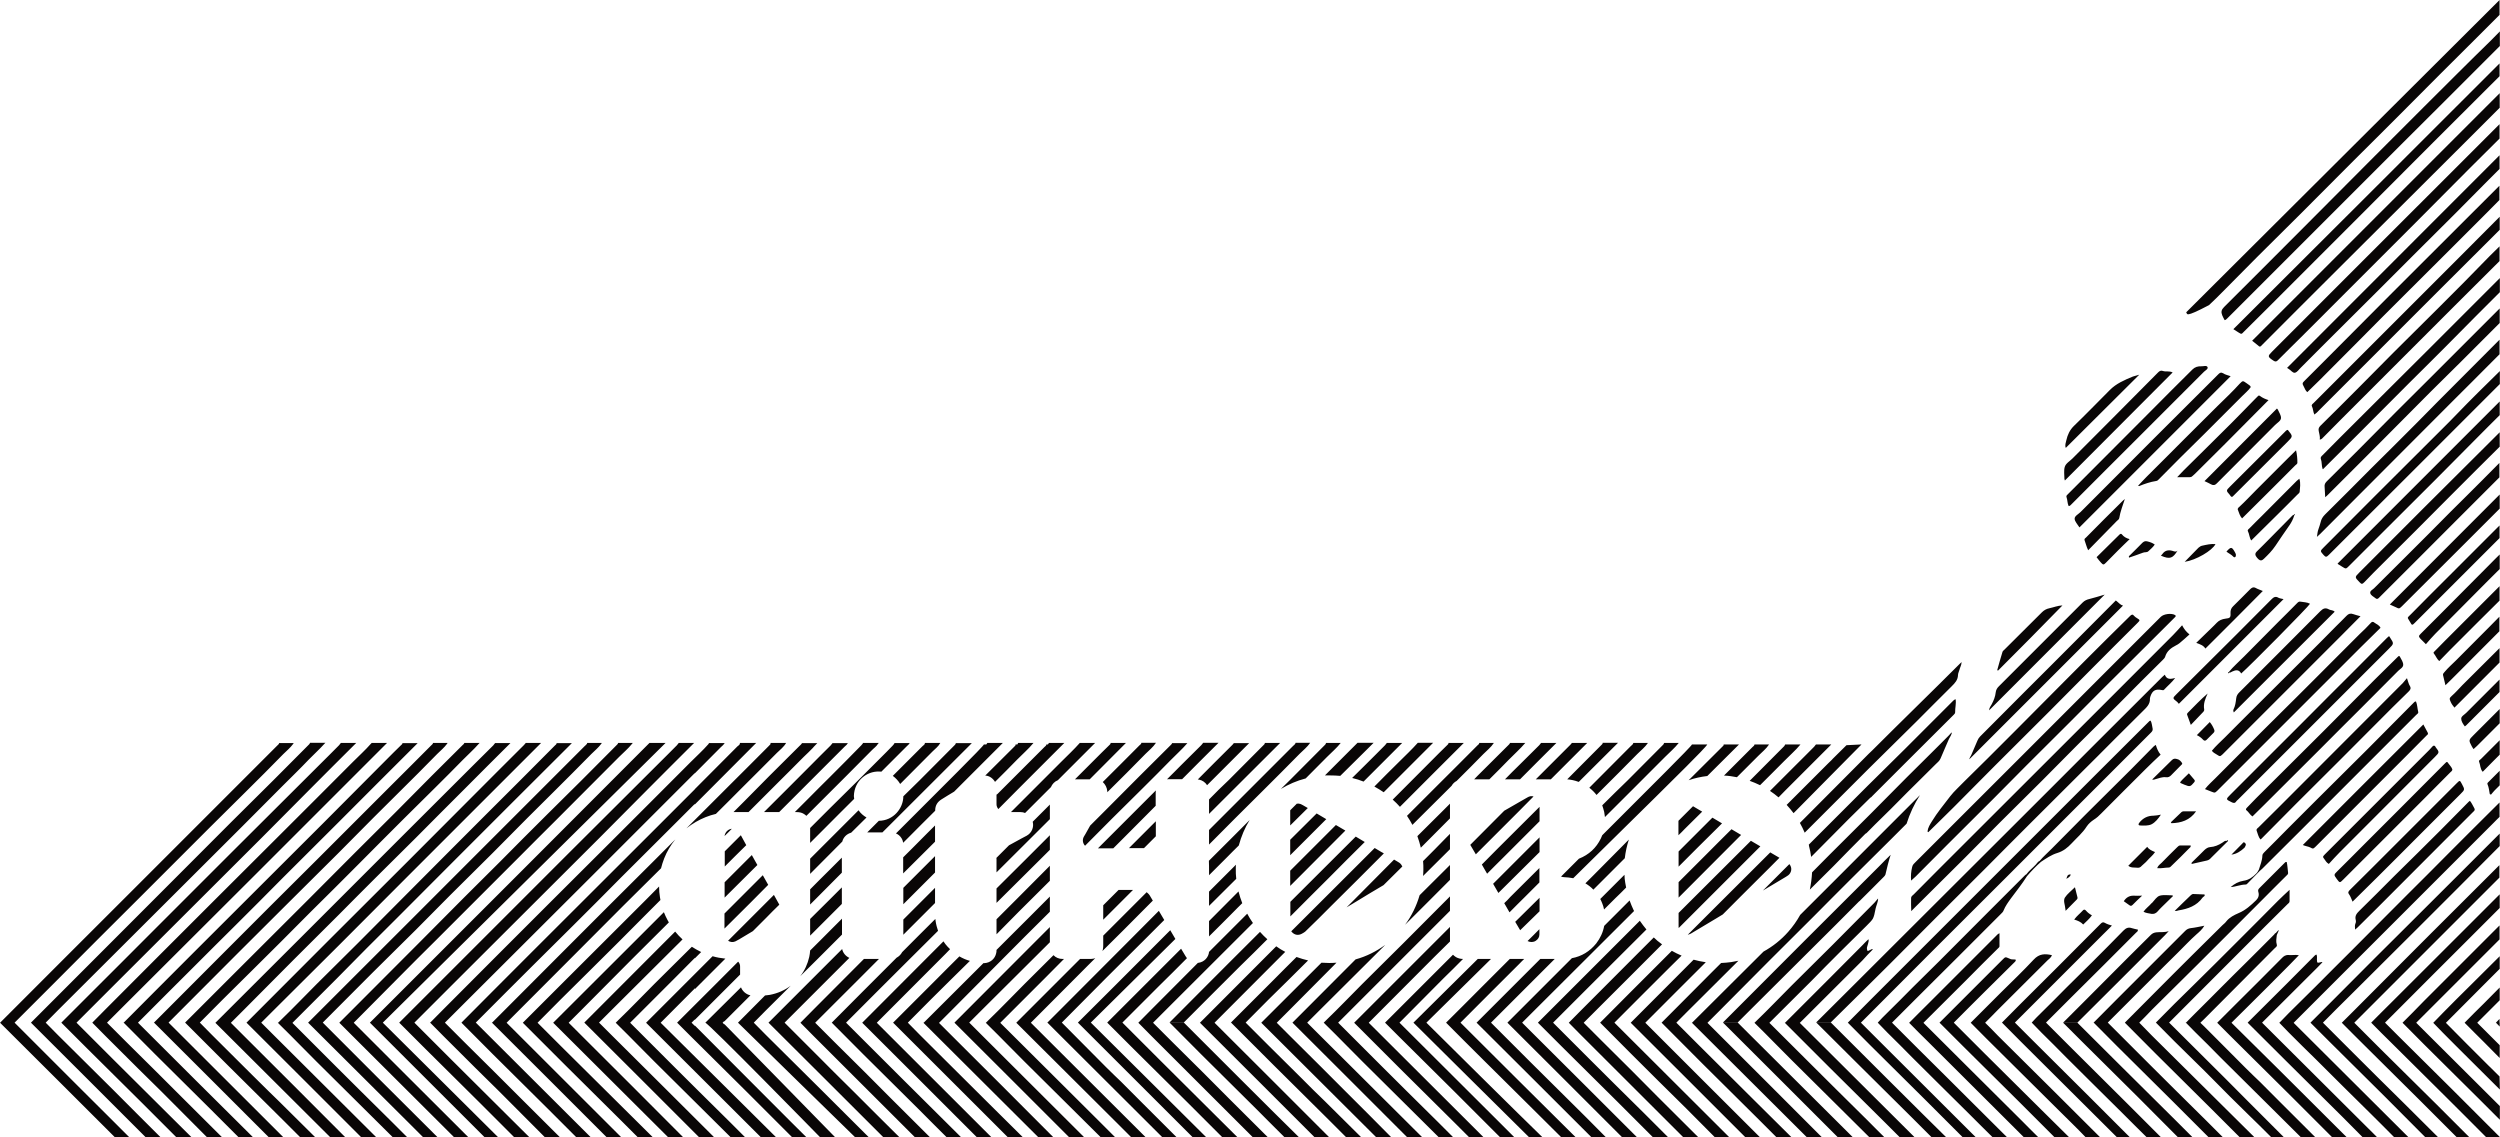 <?xml version="1.0" encoding="utf-8"?>
<!-- Generator: Adobe Illustrator 17.0.0, SVG Export Plug-In . SVG Version: 6.00 Build 0)  -->
<!DOCTYPE svg PUBLIC "-//W3C//DTD SVG 1.1//EN" "http://www.w3.org/Graphics/SVG/1.1/DTD/svg11.dtd">
<svg version="1.1" id="Layer_1" xmlns="http://www.w3.org/2000/svg" xmlns:xlink="http://www.w3.org/1999/xlink" x="0px" y="0px"
	 width="1663.3px" height="756.7px" viewBox="0 0 1663.3 756.7" style="enable-background:new 0 0 1663.3 756.7;"
	 xml:space="preserve">
<path style="fill:#090606;" d="M964.7,534.7c0,3.3,0,6.6,0,9.8c0,0-0.1,0.1-0.1,0.1c-6.4,6.4-12.8,12.9-19.3,19.4
	c-0.6-2.6-1.4-5.2-2.3-7.7c5.3-5.3,10.7-10.6,16-15.9C961,538.4,962.9,536.5,964.7,534.7z M908,560.2c-2-1.2-4-2.4-6-3.6
	c-14.5,14.5-29,28.9-43.5,43.4c0,3.2,0,6.5,0,9.7c8.6-8.6,17.2-17.3,25.9-25.9C892.1,576,900,568.1,908,560.2z M1060.3,582.2
	c-1.8,1.8-3.6,3.6-5.5,5.5c2,1.2,3.8,2.6,5.3,4.2c7-7,13.9-13.9,20.9-20.9c0.5-4.2,1.4-8.4,2.7-12.4c-0.3,0.3-0.6,0.6-0.9,0.9
	C1075.4,567,1067.9,574.6,1060.3,582.2z M882.4,545c-2.1-1.3-4.3-2.5-6.4-3.8c-5.9,5.8-11.7,11.7-17.6,17.5c0,3.4,0,6.9,0,10.3
	c3.9-3.9,7.8-7.8,11.7-11.7C874.2,553.2,878.3,549.1,882.4,545z M1000.8,600.9c1.2,2,2.4,4.1,3.5,6.1c3.4-3.4,6.8-6.9,10.3-10.3
	c3.2-3.2,6.4-6.4,9.6-9.6c0-3,0-5.9,0-8.9c0-0.2,0-0.5,0-0.7c-6.5,6.4-13,12.9-19.4,19.3C1003.5,598.3,1002.2,599.6,1000.8,600.9z
	 M1020.3,529.9c-1.3-0.4-2.7-0.2-4,0.6c-1.4,0.8-2.8,1.6-4.2,2.4c-3.8,2.2-7.5,4.3-11.3,6.5c-7.5,7.6-15.1,15.1-22.6,22.7
	c1.2,2.1,2.4,4.2,3.7,6.3c9.7-9.7,19.4-19.4,29.1-29.1C1014.1,536.1,1017.2,533,1020.3,529.9z M964.7,585.4c0-2.4,0-4.8,0-7.2
	c0-0.9,0-1.8,0-2.7c-6.7,6.7-13.4,13.4-20.2,20.1c-2.1,7.2-5.4,13.9-9.7,19.7C944.8,605.4,954.7,595.4,964.7,585.4z M1024.3,606.3
	c0-3,0-6,0-9c-4.8,4.7-10.3,10.2-16.2,16c1.1,1.9,2.2,3.8,3.3,5.6C1015.6,614.8,1020,610.5,1024.3,606.3z M1023.8,567.4
	c0.2-0.2,0.3-0.3,0.5-0.5c0-3.3,0-6.5,0-9.8c-5.3,5.3-10.5,10.5-15.8,15.8c-5,5-10.1,10.1-15.1,15.1c1.2,2,2.3,4,3.5,6.1
	C1005.8,585.2,1014.8,576.3,1023.8,567.4z M1120.9,551.5c3.8-3.8,7.7-7.7,11.6-11.5c-1-0.6-1.9-1.1-2.9-1.7
	c-1.1-0.6-2.1-1.3-3.2-1.9c-3.2,3.2-6.5,6.5-9.7,9.7c0,3.2,0,6.4,0,9.6C1118.2,554.3,1119.6,552.9,1120.9,551.5z M826.5,600.9
	c-1-2.5-1.8-5.1-2.5-7.8c-6.5,6.6-13.1,13.1-19.6,19.7c0,3.4,0,6.8,0,10.2c5.4-5.4,10.8-10.7,16.1-16.1
	C822.5,604.8,824.5,602.9,826.5,600.9z M920.5,588.9c4.2-4.1,8.3-8.3,12.5-12.4c-0.4-0.9-1-1.8-2-2.5c-0.4-0.3-0.8-0.5-1.3-0.8
	c-0.7-0.4-1.5-0.9-2.2-1.3c-9,9-18,18.1-27,27.2c-1.5,1.5-3.1,3.1-4.6,4.6c2.3-1.4,4.5-2.7,6.8-4.1
	C908.6,596,914.5,592.4,920.5,588.9z M622.1,560c0-3.6,0-7.2,0-10.8c-3.4,3.4-6.9,6.8-10.3,10.3c-3.6,3.6-7.2,7.3-10.9,10.9
	c0,3.6,0,7.1,0,10.7C608,574,615.1,567,622.1,560z M999.8,570.9c8.2-8.2,16.3-16.3,24.5-24.5c0-3.2,0-6.4,0-9.6
	c-9.4,9.4-18.9,18.8-28.3,28.2c-3.4,3.4-6.7,6.8-10.1,10.2c1.2,2,2.4,4.1,3.5,6.1C992.9,577.8,996.3,574.3,999.8,570.9z
	 M946.8,572.9c0.2,1.8,0.2,3.7,0.2,5.5c0,1.5-0.1,3-0.2,4.4c5.9-5.9,11.9-11.8,17.9-17.8c0-3.4,0-6.8,0-10.2
	c-0.9,0.9-1.7,1.7-2.6,2.6C957,562.7,951.9,567.8,946.8,572.9z M499.4,600.5c3.9-3.9,7.8-7.8,11.7-11.8c-1.2-2.1-2.4-4.3-3.6-6.4
	c-2,2-3.9,3.9-5.9,5.9c-6,6-12.1,12.1-18.1,18.1c-0.5,0.5-1,1-1.5,1.5c0,3.3,0,6.6,0,10C487.9,612,493.7,606.2,499.4,600.5z
	 M543.9,638.1c5.4-5.4,10.8-10.8,16.3-16.3c0-3.5,0-7,0-10.6c-2.6,2.6-5.2,5.2-7.8,7.8c-4.5,4.5-8.9,9-13.4,13.4
	c-0.1,1.5-0.3,2.9-0.6,4.3c-1.1,4.7-3,9-6,12.8C536.1,645.8,540,642,543.9,638.1z M560.1,601.4c0-3.7,0-7.3,0-11
	c-2.3,2.3-4.9,4.9-7.8,7.8c-4,4-8.5,8.4-13.3,13.2c0,3.7,0,7.4,0,11.1c5.2-5.2,10.5-10.5,15.7-15.7
	C556.5,605,558.3,603.2,560.1,601.4z M482.1,597.2c0.6-0.6,1.2-1.2,1.9-1.9c6.6-6.6,13.2-13.2,19.9-19.8c-0.4-0.8-0.8-1.5-1.3-2.3
	c-0.8-1.4-1.6-2.9-2.4-4.3c-1.4,1.4-2.7,2.7-4.1,4.1c-4.7,4.7-9.3,9.3-14,14c0,0.7,0,1.4,0,2.1C482.1,591.8,482.1,594.5,482.1,597.2
	z M822.5,584.7c-0.2-2.2-0.4-4.5-0.3-6.8c0-0.9,0-1.8,0.1-2.6c-5.9,5.9-11.9,11.9-17.9,17.9c0,3.2,0,6.3,0,9.5
	C810.4,596.7,816.5,590.7,822.5,584.7z M663,571.9c0,2.8,0,5.6,0,8.5c11.1-11.1,22.3-22.2,33.4-33.3c0.7-0.7,1.4-1.4,2.1-2.1
	c0-3.2,0-6.5,0-9.7c-3.8,3.8-7.6,7.6-11.4,11.4c0,0,0,0.1,0,0.1c0.9,3.6-0.7,7.4-4,9.2c-1.1,0.6-2.2,1.2-3.4,1.8
	c-2.8,1.5-5.6,3-8.4,4.6c-2.8,2.8-5.6,5.6-8.4,8.4C663,571.1,663,571.5,663,571.9z M601,596c0,1.9,0,3.7,0,5.6
	c7-7,14.1-14.1,21.1-21.1c0-2,0-3.9,0-5.9c0-1.7,0-3.3,0-5c-7,7-14.1,14.1-21.1,21.1C601,592.5,601,594.2,601,596z M560.1,580.6
	c0-3.3,0-6.7,0-10c-1,1-1.9,1.9-2.9,2.9c-1.6,1.6-3.3,3.3-4.9,4.9c-4.4,4.4-8.9,8.8-13.3,13.3c0,3.4,0,6.7,0,10.1
	c1.7-1.7,3.3-3.3,5-5C549.4,591.4,554.7,586,560.1,580.6z M753.8,592.1c-3.2,0-6.4,0-9.6,0c-3.4,3.4-6.8,6.8-10.2,10.2
	c0,3.2,0,6.4,0,9.6c0.4-0.4,0.7-0.7,1.1-1.1C741.4,604.5,747.6,598.3,753.8,592.1z M858.4,539.4c0,0.6,0,1.3,0,1.9
	c0,2.6,0,5.3,0,7.9c4-4,7.9-7.9,11.7-11.6c-1-0.6-2.1-1.2-3.1-1.8c-0.6-0.3-1.2-0.7-1.8-0.9c-0.8-0.3-1.6-0.3-2.4-0.2
	c-1.4,1.4-2.8,2.8-4.3,4.3C858.4,539.1,858.4,539.3,858.4,539.4z M804.4,579.6c0,0.9,0,1.8,0,2.7c3.9-3.9,7.9-7.9,11.8-11.8
	c2.7-2.7,5.3-5.4,8-8c1.6-6,4-11.7,7.2-16.9c-9,9-18,18.1-27.1,27.1C804.4,575,804.4,577.3,804.4,579.6z M696.5,567.4
	c0.7-0.7,1.4-1.4,2-2c0-3.2,0-6.5,0-9.7c-5.4,5.4-10.7,10.7-16.1,16.1c-6.5,6.4-12.9,12.9-19.4,19.3c0,3.2,0,6.4,0,9.6
	C674.2,589.6,685.3,578.5,696.5,567.4z M698.5,586c0-3.3,0-6.7,0-10c-7.6,7.7-15.2,15.3-22.9,23c-4.2,4.2-8.4,8.4-12.6,12.6
	c0,3.3,0,6.6,0,10c4.9-5,9.8-10,14.7-14.9C684.7,599.8,691.6,592.9,698.5,586z M751.1,564.3c3.3,0,6.6,0,10,0
	c2.6-2.6,5.3-5.3,7.9-7.9c0-3.3,0-6.7,0-10C763,552.4,757,558.4,751.1,564.3z M737.3,557.6c-2.3,2.3-4.5,4.5-6.8,6.8
	c3.4,0,6.8,0,10.2,0c2.3-2.3,4.7-4.7,7-7c7.1-7.1,14.1-14.2,21.2-21.3c0-2.9,0-5.7,0-8.6c0-0.5,0-1,0.1-1.6
	C758.4,536.5,747.9,547,737.3,557.6z M895.1,552.6c-2.1-1.2-4.2-2.5-6.3-3.7c-2.8,2.8-5.5,5.5-8.3,8.3c-7.4,7.4-14.7,14.7-22.1,22.1
	c0,3.4,0,6.7,0,10.1c2.3-2.3,4.6-4.6,6.8-6.8C875.2,572.5,885.2,562.6,895.1,552.6z M936.1,542.8c1.3,1.9,2.5,3.9,3.6,6
	c1.6-1.6,3.3-3.3,4.9-4.9c5.7-5.7,11.5-11.4,17.3-17.2c1.3-1.3,2.6-2.6,3.9-3.9c0.7-1.3,1.9-2.5,3.3-3.2c6-5.9,11.9-11.9,17.8-17.9
	c2.4-2.4,5.1-4.5,7-7.4h-9.7c-0.1,0.9-0.8,1.2-1.3,1.7c-8.6,8.6-17.2,17.3-25.9,25.9C950,528.9,943,535.9,936.1,542.8z M931.4,536.8
	c14.2-14.2,28.3-28.4,42.5-42.5h-10.2c0.1,0.7-0.4,1-0.8,1.4c-1.7,1.7-3.4,3.3-5.1,5c-10.4,10.4-20.8,20.9-31.2,31.3
	C928.3,533.5,929.9,535.1,931.4,536.8z M914.4,523.3c2.1,1.2,4.2,2.4,6.2,3.8c11-11,21.9-21.9,32.9-32.9h-10.2
	c-3.9,4.4-8.2,8.4-12.3,12.5C925.3,512.3,919.8,517.8,914.4,523.3z M980.8,518.5c3.4,0,6.8,0,10.1,0c4.3-4.3,8.6-8.5,12.8-12.9
	c3.7-3.8,7.7-7.3,11.1-11.3h-10.2c-0.1,0.6-0.6,1-1,1.4c-6.9,6.9-13.8,13.7-20.7,20.6C982.3,517,981.6,517.7,980.8,518.5z
	 M1050,520.1c0.1,0,0.2,0.1,0.4,0.1c8.7-8.7,17.4-17.3,26.1-26h-10.2c0.1,0.8-0.6,1.1-1,1.6c-7.5,7.6-15.1,15.1-22.6,22.7
	C1045.1,518.7,1047.6,519.2,1050,520.1z M1001.3,518.5c3.3,0,6.7,0,10,0c8-8.1,16.1-16.1,24.2-24.2h-10.2c-0.4,0.5-0.8,1.1-1.2,1.5
	c-4.4,4.4-8.8,8.8-13.3,13.2C1007.5,512.2,1004.4,515.3,1001.3,518.5z M734.3,540.3c-3,3-6,6-9,9c-0.8,1.4-1.5,2.7-2.3,4.1
	c-0.6,1-1.1,2.1-1.8,3.1c-1.3,2.2-0.8,4.6,0.7,6.2c6-6,11.9-12,17.9-18c6.9-6.9,13.9-13.8,20.9-20.7c6.1-6.1,12.2-12.1,18.2-18.3
	c3.7-3.8,7.7-7.3,11.1-11.3h-10.2c-0.1,0.6-0.6,1-1,1.4c-6.9,6.9-13.8,13.7-20.7,20.6C750.3,524.2,742.3,532.3,734.3,540.3z
	 M804.4,531.9c0,3.2,0,6.4,0,9.6c2.8-2.8,5.5-5.5,8.3-8.3c13-13,26-25.9,39-38.9c-3.4,0-6.8,0-10.2,0c0.1,0.8-0.6,1.1-1,1.6
	c-7.7,7.7-15.3,15.4-23,23.1C813,523.2,808.7,527.5,804.4,531.9z M1062.2,528.9c0.7-0.7,1.5-1.5,2.2-2.2c8.3-8.3,16.7-16.6,25-25.1
	c2.4-2.4,5.1-4.5,7-7.3h-9.7c-0.2,1-1.1,1.5-1.7,2.1c-9.2,9.2-18.4,18.4-27.6,27.7C1059.2,525.5,1060.8,527.1,1062.2,528.9z
	 M797.7,518.7c2.2,0.4,4.2,1.8,5.4,3.7c9.3-9.3,18.7-18.7,28-28c-3.4,0-6.8,0-10.2,0c-0.4,0.5-0.8,1.1-1.3,1.5
	c-7.6,7.6-15.2,15.1-22.7,22.7C797.1,518.6,797.4,518.6,797.7,518.7z M776.4,518.5c0.2,0,0.4-0.1,0.7-0.1c0.3,0,0.5,0,0.8,0
	c2.9,0,5.7,0,8.6,0c8-8.1,16.1-16.1,24.2-24.2c-3.4,0-6.8,0-10.2,0c-0.4,0.5-0.8,1.1-1.2,1.5c-4.4,4.4-8.8,8.8-13.3,13.2
	C782.7,512.2,779.6,515.4,776.4,518.5z M804.4,552.2c0,3.2,0,6.5,0,9.7c5.9-5.9,11.7-11.8,17.6-17.7c5.9-5.9,11.8-11.7,17.7-17.6
	c8.3-8.3,16.7-16.6,25-25.1c2.4-2.4,5.1-4.5,7-7.3h-9.7c-0.2,1-1.1,1.5-1.7,2.1C841.6,515,823,533.6,804.4,552.2z M884.8,515.9
	c2.3,0,4.6,0.1,6.9,0.3c12.6-12.5,21-20.7,22.2-22h-10.7c-2.5,2.5-10.4,10.4-21.7,21.7C882.6,515.9,883.7,515.9,884.8,515.9z
	 M852.2,524.9c5.1-3.1,10.7-5.5,16.5-7c4.7-4.8,9.5-9.5,14.2-14.3c3.1-3.1,6.4-5.9,9.1-9.3h-9.7c-0.2,0.3-0.3,0.7-0.5,1
	c-7.9,8-15.8,15.9-23.8,23.9C856.1,521.1,854.2,523,852.2,524.9z M899.6,517.6c2.6,0.6,5.1,1.4,7.6,2.4c8.6-8.6,17.1-17.1,25.7-25.7
	h-10.2c-0.4,0.5-0.8,1.1-1.2,1.5c-4.3,4.3-8.5,8.6-12.8,12.8C905.6,511.7,902.6,514.7,899.6,517.6z M1241.1,554.7
	c0.6-0.2,0.9-0.6,1.3-1c6.8-7,13.9-13.6,20.7-20.6c8.1-8.3,16.5-16.3,24.7-24.6c1.2-1.2,2.6-2.2,3.3-3.9c1.8-4.4,3.8-8.7,5.6-13
	c0.2-0.5,2.4-3.7,1.7-4.3l-1.7,1.9c-4.5,4.5-9.7,9.8-14.2,14.2c0,0-0.1,0.1-0.1,0.1c-4.6,4.6-9.2,9.1-13.8,13.7
	c-8,8-15.9,16.1-23.9,24.1c-9.1,9.1-18.2,18.1-27.3,27.2c-3.9,3.9-7.9,7.9-11.8,11.9c-0.2,3.9-0.7,7.7-1.5,11.5
	c5.3-5.2,10.5-10.5,15.8-15.7C1226.9,569,1234,561.8,1241.1,554.7z M1189.8,582.3c2-1.6,2.9-4.8,0.7-7.4
	c-5.9,5.9-11.7,11.7-17.6,17.6c5.1-3.1,10.3-6.1,15.4-9.2C1188.8,583,1189.3,582.7,1189.8,582.3z M1301.1,465.2
	c-1.1,0.3-1.6,1.1-2.2,1.6c-10.5,10.5-20.9,20.9-31.4,31.4c-8,8-17.4,17.1-25,24.7c-13,13-26.1,26.1-39.1,39.1
	c0.1,0.3,0.2,0.6,0.2,1c0.6,2.4,1.1,4.7,1.4,7.1c0.6-0.6,1.2-1.2,1.8-1.8c7.8-7.8,15.5-15.7,23.3-23.5c4.7-4.7,9.5-9.4,14.3-14.1
	c0.6-0.2,0.9-0.7,1.2-1c6.8-6.8,13.6-13.6,20.4-20.4c11.3-11.3,22.6-22.5,33.9-33.8c0.5-0.5,0.9-0.9,0.9-1.7
	C1300.7,471,1301.6,468.2,1301.1,465.2z M1021.8,625.9c1.5-1,2.4-2.4,2.4-4.2c0-0.5,0-1.1,0-1.6c0-0.6,0-1.2,0-1.9
	c-2.6,2.6-5.2,5.3-7.9,7.9C1018.1,627,1020.2,627,1021.8,625.9z M1125.2,621c5.7-3.4,11.5-6.9,17.2-10.3c1.3-0.8,2.5-1.5,3.8-2.3
	c7.8-7.8,15.6-15.7,23.5-23.5c4.7-4.7,9.5-9.4,14.2-14.2c-1.9-1.1-3.8-2.3-5.8-3.4c-0.1-0.1-0.2-0.1-0.3-0.2
	c-14.1,14.1-28.2,28.1-42.3,42.2c-4.2,4.2-8.4,8.4-12.6,12.6c0.2,0,0.5-0.1,0.7-0.2C1124.3,621.5,1124.8,621.2,1125.2,621z
	 M1142.8,550.7c1-1,1.9-1.9,2.9-2.9c-2.1-1.3-4.2-2.5-6.4-3.8c-1.3,1.3-2.5,2.5-3.8,3.8c-6.2,6.2-12.5,12.5-18.7,18.7
	c0,3.4,0,6.7,0,10.1C1125.4,567.9,1134.1,559.3,1142.8,550.7z M1200.7,554c2-2,4-4,6-6c12.2-12.2,24.3-24.3,36.5-36.5
	c10.3-10.3,21.6-21.2,31.8-31.4c7.8-7.8,15.6-15.7,23.4-23.4c2.2-2.2,4.2-4.2,4.3-7.6c0-1.1,0.6-2.2,0.9-3.3
	c0.4-1.7,1.4-3.2,1.5-5.3c-0.5,0.5-0.8,0.7-1.1,1c-19.6,19.6-38.8,38.2-58.4,57.8c0,0,0,0,0,0c-0.8,0.7-1.5,1.5-2.3,2.2
	c-15.3,15.3-30.5,30.7-45.8,46C1198.7,549.7,1199.8,551.8,1200.7,554z M1155.6,558.3c0.9-0.9,1.9-1.9,2.8-2.8
	c-2.1-1.3-4.3-2.6-6.4-3.8c-5.8,5.8-11.6,11.5-17.3,17.3c-6,6-11.9,11.9-17.9,17.9c0,3.4,0,6.9,0,10.3
	C1129.7,584.2,1142.7,571.2,1155.6,558.3z M1177.6,526.2c2,1.3,3.9,2.8,5.7,4.3c1.5-1.5,3-3,4.4-4.5c10.2-10.2,20.5-20.5,30.7-30.7
	c-3.4,0-6.8,0-10.2,0c-0.4,0.5-0.8,1.1-1.2,1.5c-4.3,4.3-8.5,8.6-12.8,12.8C1188.6,515.2,1183.1,520.7,1177.6,526.2z M1135.9,516.3
	c7-7,14-14,21.1-21h-10.2c0.1,0.7-0.4,1-0.8,1.4c-7.5,7.5-15,14.9-22.5,22.4C1127.5,517.7,1131.6,516.8,1135.9,516.3z M1216.4,507.8
	c-9.2,9.2-18.5,18.5-27.7,27.7c1.6,1.7,3.1,3.6,4.6,5.5c0.4-0.4,0.8-0.8,1.2-1.2c13.9-13.9,30.1-30.6,44-44.5l-10,0.5l-9.5,9.4
	l0.1,0C1218.1,506.1,1217.2,507,1216.4,507.8z M1155.6,517.1c4.8-4.8,9.6-9.6,14.4-14.4c2.4-2.4,5.1-4.5,7-7.4h-9.7
	c-0.1,0.9-0.8,1.2-1.3,1.7c-6.3,6.3-12.7,12.7-19,19C1149.8,516.1,1152.7,516.5,1155.6,517.1z M1079.8,541.9
	c-4.6,4.6-9.2,9.2-13.8,13.8c-0.3,0.7-0.6,1.4-0.9,2.1c-3.1,6.4-8,10.9-14.6,13.5c-3.7,3.7-7.3,7.3-11,11c-0.3,0.3-0.6,0.6-0.9,0.9
	c0.6,0.2,1.2,0.4,2,0.4c2.1,0.1,4.1,0.3,6.1,0.7c28.9-28.4,52.5-51.7,54.8-54c9.8-9.8,33.2-32.6,34.4-35c-3.4,0-6.8,0-10.2,0
	C1125.8,496.2,1094.7,526.9,1079.8,541.9z M1171,522.4c5.3-5.3,10.7-10.6,16-16c3.6-3.7,7.6-7.1,10.9-11.1h-10.2
	c-0.2,0.3-0.3,0.7-0.5,1c-7.7,7.7-15.4,15.5-23.1,23.2C1166.4,520.3,1168.7,521.3,1171,522.4z M1066,535.8c0.5,1.4,0.9,2.9,1.3,4.4
	c0.2,1.1,0.4,2.3,0.5,3.4c13.3-13.3,26.7-26.6,40-40c3.1-3.1,6.4-5.9,9.1-9.3h-9.7c-0.2,0.3-0.3,0.7-0.5,1
	c-7.9,8-15.8,15.9-23.8,23.9C1077.2,524.7,1071.6,530.2,1066,535.8z M1031.8,518.5c8.1-8.1,16.1-16.1,24.2-24.2h-10.2
	c-0.4,0.5-0.8,1.1-1.3,1.5c-7.6,7.6-15.1,15.1-22.7,22.7C1025.1,518.5,1028.4,518.5,1031.8,518.5z M1277.5,600.3
	c9.9-9.8,19.8-19.7,29.7-29.5c7.9-7.9,15.7-15.8,23.5-23.7c9.2-9.2,18.5-18.3,27.7-27.5c7.9-7.9,15.7-15.8,23.5-23.7
	c9.2-9.2,18.5-18.3,27.7-27.5c9.8-9.9,19.5-19.7,29.4-29.4c0.6-0.6,1.3-1.3,1.5-2c1.1-3.8,3.9-5.9,7.2-7.6c0.8-0.4,1.7-0.9,2.4-1.5
	c2.2-1.8,4.3-3.7,6.6-5.8c-2.3-1.9-3.6-3.6-4.9-6.1c-2.3,2.5-4.1,4.6-6.1,6.6c-25.6,25.6-51.2,51.3-76.9,76.9
	c-26.3,26.3-52.6,52.6-78.9,78.8c-5.6,5.6-11.1,11.1-16.6,16.7c-0.7,0.7-1.8,1.3-1.8,2.4c-0.1,2.8,0,5.5,0.1,8.8
	C1273.9,603.8,1275.7,602.1,1277.5,600.3z M1448.8,366.3c-1.2,1.2-2.3,0.5-3.4,0.2c-2.8-0.8-5.1-0.3-6.8,2.2c-0.2,0.3-0.5,0.6-0.9,1
	C1443.9,372.4,1445.7,371.3,1448.8,366.3z M1425.8,367.7c1.2-0.5,2.5,0,3.5-0.9c1.5-1.4,3.1-2.7,4.3-4.5c-1.5-1.1-3.2-1.7-4.9-2.1
	c-1.4-0.4-2.3,0-3.3,0.9c-2.7,2.8-5.5,5.5-8.2,8.2c-0.4,0.4-1.2,0.7-0.7,1.7C1419.6,369.9,1422.8,368.9,1425.8,367.7z M1304.5,543.5
	c-10,10-19.9,19.9-29.9,29.9c-1,1-2.1,1.9-2.4,3.4c-0.7,2.9-1,5.9-0.7,9.1c1-0.9,2.1-1.9,3.1-2.8c6.9-6.9,13.7-13.8,20.6-20.7
	c10.2-10.1,20.3-20.2,30.5-30.4c7.5-7.5,15-15.1,22.5-22.7c9.6-9.6,19.3-19.2,28.9-28.8c7.5-7.5,14.9-15,22.4-22.5
	c6.1-6.1,12.2-12.1,18.3-18.2c8.4-8.3,16.7-16.6,25.1-25c1.4-1.4,2.8-2.8,4.2-4.2c0.4-0.4,0.8-0.9,0-1.4c-2.3-1.4-7.5-0.8-9.5,1.2
	c-3.8,3.8-7.6,7.6-11.4,11.4c-10.8,10.8-21.7,21.7-32.5,32.5C1363.9,484.2,1334.2,513.8,1304.5,543.5z M1410,344.6
	c0.7-4.3,2.3-8.3,3.7-12.6c-0.4,0.4-0.9,0.7-1.3,1.1c-4.1,4.1-8.2,8.1-12.3,12.2c-4.1,4.1-8.2,8.2-12.2,12.3c-0.5,0.5-1.3,0.8-1,1.8
	c0.8,2.1,1.2,4.2,2.4,6.7c6.5-6.7,12.8-13,19.1-19.5C1409.1,346,1409.9,345.5,1410,344.6z M1419.4,595.9c-2.8,0-4.9,1.3-6.4,3.7
	c1.4,1,2.6,1.8,3.8,2.7c0.7,0.5,1.3,0.5,2-0.2c1.9-2,4-3.9,6.4-6.2C1422.8,596,1421.1,596,1419.4,595.9z M1401.1,374.4
	c2.7-2.7,5.3-5.4,8-8.1c2.5-2.4,4.9-4.9,7.8-7.6c-2.3-0.6-3.9-1.6-5.1-3.1c-0.5-0.7-1.1-0.5-1.7,0.1c-5.2,5.1-10.3,10.2-15.2,15
	c1.2,1.5,2,2.7,3,3.7C1399.3,375.9,1399.6,375.9,1401.1,374.4z M1474.9,414.3c-1,1.1-2.1,2.1-3.2,3.2c-3.4,3.3-6.7,6.6-10.5,10.2
	c2.6,1,4.7,1.6,6.1,3.8c12.8-12.8,25.5-25.4,38.2-38.3c-1.8-0.8-3.3-1.2-4.5-1.9c-1.9-1.1-3-0.2-4.1,0.9c-3.7,3.7-7.3,7.4-11,11
	c-1.4,1.3-2,2.7-1.9,4.7c0.2,3-0.4,3.4-3.3,3.7C1478.4,411.9,1476.4,412.7,1474.9,414.3z M1444.7,547.7c6.5-0.2,12.2-1.9,16.4-7.9
	c-3,0-5.7,0-8.4,0c-0.5,0-0.9,0.2-1.3,0.5c-2.4,2.3-4.7,4.5-7.1,6.8C1444.4,547.3,1444.5,547.5,1444.7,547.7z M1448.4,466.9
	c0.6,0.4,0.9,1.3,1.3,1.3c23.3-23.3,46.4-46.4,69.6-69.6c-1.2-0.3-2.4-0.4-3.4-0.9c-2.1-1.3-3.4-0.2-4.8,1.2
	c-7.6,7.7-15.2,15.3-22.8,22.9c-13.4,13.3-26.8,26.6-40.2,40C1445.4,464.5,1445.3,464.5,1448.4,466.9z M1453.4,522.1
	c3.7,1.5,3.9,1.3,6.4-1.6c0.7-0.8,0.5-1.3,0-1.9c-1.1-1.3-2.2-2.6-3.5-4.1c-2.1,2.1-4.2,3.9-5.8,5.9c0.1,0.6,0.5,0.7,0.8,0.8
	C1452.1,521.5,1452.7,521.8,1453.4,522.1z M1509.6,358.8c-2.7,2.7-5.4,5.5-8.2,8.2c-1,1-1.1,2-0.5,3c0.4,0.7,1,1.4,1.6,2
	c1.3,1.2,2.4,1.1,3.7-0.2c2.8-2.7,5.5-5.4,7.7-8.7c3-4.6,6.2-9.1,9.3-13.6c1.4-2,2.5-4.2,3.2-6.6l0,0c0.4-0.3,0.5-0.6,0.1-0.9
	c-0.1-0.1-0.4,0.3-0.4,0.6c-0.4,0-0.7,0.2-1,0.5C1520,348.3,1514.8,353.5,1509.6,358.8z M1486.9,370.7c0.6-0.2,0.7-0.8,0.7-1.4
	c0-0.7-0.3-1.2-0.6-1.8c-2.1-3.8-2.7-3.9-5.7-0.5c1.5,1.2,3.2,1.9,4.4,3.2C1486,370.6,1486.4,370.9,1486.9,370.7z M1465.4,363
	c-1.1,0.2-1.9,0.7-2.7,1.4c-3,3-5.9,6-9.2,9.4c7.5-1.1,18.3-7.4,20.5-11.8C1471,361.7,1468.2,362.4,1465.4,363z M539,571.3
	c0,3.4,0,6.7,0,10.1c7.1-7.1,14.3-14.3,21.4-21.5c0.7-2.9,3-5.1,5.9-5.9c3.4-3.4,6.8-6.8,10.2-10.1c-2.1-1.2-3.9-2.8-5.3-4.8
	c-6.3,6.3-12.6,12.6-18.9,18.9C547.9,562.4,543.4,566.9,539,571.3z M1612.3,482c-26.8,26.8-53.5,53.4-80.2,80.2
	c1.8,0.8,3.4,0.9,4.9,1.6c2,1.1,2,1,3.7-0.6c20.6-20.6,41.2-41.2,61.8-61.8c4-4,8-8,12-12.1c0.5-0.5,1.3-0.8,0.7-1.9
	C1614.3,485.7,1613.4,484,1612.3,482z M1626.7,507.9c-9.8,9.8-19.6,19.7-29.4,29.5c-8.1,8.1-16.3,16.3-24.4,24.4
	c-5.9,5.9-11.7,11.8-17.6,17.6c-2.6,2.6-2.7,2.5-0.6,5.4c2,2.7,2,2.7,4.3,0.4c18.2-18.2,36.4-36.4,54.6-54.6
	c5.6-5.6,11.1-11.1,16.6-16.7c0.6-0.6,1.4-1,1.4-2c-0.5-1.6-1.7-2.6-2.5-3.8C1628.1,506.6,1628,506.6,1626.7,507.9z M1634.4,521.2
	c-18.7,18.7-37.5,37.5-56.2,56.2c-4.9,4.9-9.8,9.8-14.7,14.6c-0.9,0.9-1.6,1.7-0.7,2.9c1.1,1.5,1.6,3.2,2.4,5
	c5.7-5.6,11.3-11.1,16.8-16.6c8.5-8.5,17-16.9,25.4-25.4c9.9-9.9,19.7-19.7,29.6-29.6c2.9-2.9,3-2.9,1-6.6
	C1636.6,519,1636.6,519,1634.4,521.2z M1620.3,496.7c-0.6-0.8-1.2-0.8-1.9-0.1c-0.7,0.7-1.4,1.6-2.1,2.3
	c-8.4,8.4-16.9,16.9-25.3,25.3c-9.3,9.3-18.6,18.6-27.9,27.9c-5.4,5.4-10.8,10.8-16.3,16.3c-1.5,1.6-1.6,1.6-0.2,3.4
	c0.7,0.9,1.1,2,2.8,3c2.4-2.6,4.7-5.2,7.2-7.7c21.1-21.2,42.2-42.3,63.3-63.4c3.2-3.2,3.2-3.2,0.5-6.7
	C1620.4,496.8,1620.3,496.7,1620.3,496.7z M1466.5,472.1c-0.7-3.9,0.7-7.2,2.3-10.7c-4.7,4-8.9,8.5-13.2,12.8
	c-0.4,0.4-0.7,1-0.4,1.5c0.7,2,1.4,4,2.4,6.6c3-3.2,5.7-6,8.4-8.8C1466.2,473.1,1466.6,472.7,1466.5,472.1z M1423.3,249.3
	c-1.7,0.5-3,0.8-4.2,1.2c-5.6,2.3-11.2,4.7-15.5,9.1c-8,8-15.8,16.1-23.9,23.9c-2.7,2.7-4.1,5.8-4.9,9.3c-0.4,1.7-1.1,3.4-0.4,5.2
	C1390.6,281.9,1406.8,265.7,1423.3,249.3z M1566.9,618.5c0.8-0.7,1.2-1.1,1.6-1.4c4.6-4.5,9.1-9,13.7-13.6
	c17.6-17.6,35.1-35.2,52.7-52.8c3.5-3.5,7.1-7.1,10.6-10.6c0.7-0.6,1.3-1.2,0.8-2.2c-1-1.7-1.7-3.5-3-5.1c-0.4,0.3-0.6,0.4-0.8,0.6
	c-6.1,6.2-12.2,12.4-18.3,18.5c-10.4,10.4-20.9,20.8-31.4,31.1c-7.7,7.7-15.3,15.4-23.1,23c-1.7,1.7-3.1,3.3-2.4,6
	c0.2,0.8,0.2,1.7-0.2,2.5C1566.6,615.7,1566.8,616.8,1566.9,618.5z M1373.8,319.7c24-24.1,47.8-47.9,71.7-71.9
	c-2.4-1.2-4.6-0.3-6.5-1c-1.4-0.5-2.3,0.1-3.2,1c-9.4,9.5-18.9,19.1-28.4,28.6c-9.5,9.6-19.1,19.1-28.6,28.7
	c-1.8,1.8-4.4,3.2-5.1,5.6c-0.7,2.5-0.2,5.3-0.2,7.9C1373.6,318.8,1373.6,319,1373.8,319.7z M1596.1,436.4c-0.3,0.2-0.7,0.4-0.9,0.7
	c-5.2,5.1-10.4,10.2-15.5,15.3c-11.2,11.2-22.3,22.5-33.5,33.7c-6.7,6.7-13.4,13.3-20.1,20c-8.4,8.3-16.7,16.7-25.1,25
	c-2.1,2.1-4.1,4.2-6.1,6.3c-0.6,0.6-0.9,1.3-0.3,1.7c1.5,1.1,2.3,3,4,4.1c2.7-2.7,5.4-5.4,8.1-8c12.2-12.1,24.4-24.3,36.6-36.5
	c9.4-9.4,18.7-18.8,28.1-28.1c8.1-8.1,16.2-16.2,24.2-24.3c1.2-1.2,3.3-2.2,3.3-4c0-1.8-1.2-3.5-2.1-5.2
	C1596.7,436.7,1596.4,436.6,1596.1,436.4z M1601.4,451.2c-1.1,1.3-1.9,2.3-2.7,3.2c-27.6,27.6-55.1,55.2-82.7,82.8
	c-4.4,4.4-8.9,8.8-13.3,13.2c-0.6,0.6-1.7,1.1-1.3,2.3c0.8,2,1.1,4.1,2.5,5.8c0.4-0.2,0.7-0.4,0.8-0.6c7.6-7.6,15.1-15.3,22.7-22.9
	c9.6-9.6,19.3-19.2,28.9-28.8c11.8-11.8,23.6-23.7,35.4-35.5c3.5-3.5,7.1-7,10.7-10.5c1.1-1.1,2-2.1,0.9-3.9
	C1602.5,455.1,1602.2,453.4,1601.4,451.2z M1482.2,558.9c0,0-0.3,0.1-0.4,0.3c-0.1,0.1-0.1,0.2-0.1,0.3c-1.3-0.5-2.3,0.6-3.2,1.2
	c-2.5,1.6-5.1,2.7-8.1,2.9c-1.4,0.1-2.6,0.9-3.7,1.9c-2.6,2.7-5.4,5.3-8,7.9c-0.4,0.4-0.9,0.7-0.5,1.4c3.4-0.8,6.8-1.5,10.2-2.3
	c1.2-0.3,2-1,2.8-1.9c3.7-3.7,7.4-7.3,11.1-11l0.1,0c0,0-0.1,0-0.1-0.1C1482.2,559.4,1482.6,559.2,1482.2,558.9z M1589.5,423.2
	c-0.7,0.6-1,0.9-1.4,1.2c-7.6,7.6-15.2,15.3-22.8,22.9c-8.6,8.6-17.3,17.2-25.9,25.9c-8.4,8.4-16.8,16.9-25.3,25.3
	c-10,10-20.1,20.1-30.1,30.1c-3.2,3.2-3.2,3.2,0.7,5.1c1.2,0.6,2.2,0.9,3.1-0.5c0.3-0.5,0.8-0.8,1.2-1.2
	c17.9-17.9,35.8-35.8,53.7-53.7c15.6-15.6,31.1-31.1,46.7-46.7c3.4-3.4,3.4-3.4,0.7-7.5C1590,423.9,1589.8,423.7,1589.5,423.2z
	 M1494,562.7c0.4-0.8,0.2-1.4-0.5-2c-0.8-0.7-1.2,0-1.6,0.5c-2.4,2.5-4.9,4.9-7.3,7.4c3.5-0.4,6.2-2.3,8.7-4.6
	C1493.6,563.6,1493.8,563.1,1494,562.7z M1607.4,466.7c-0.8,0-1.1,0.4-1.4,0.7c-10.3,10.4-20.6,20.8-30.9,31.1
	c-11.5,11.5-23,22.9-34.5,34.3c-6,6-12,12-18,18c-5.4,5.4-10.7,10.9-16.2,16.3c-0.6,0.6-1.2,1.3-1.2,2.2c-0.1,3.3-1.4,6.2-2.3,9.2
	c-0.5,0.9-0.9,1.8-1.7,2.6c-2.4,2.5-5,4.4-8.6,4.9c-3.2,0.5-6,2-8.5,4.2c3.4-0.2,6.6-1.7,10-1.7c0.6,0,1-0.5,1.4-0.9
	c2.6-2.7,5.2-5.4,7.9-8.1c0.6-0.5,1.2-1,1.7-1.5c8.6-8.6,17.2-17.2,25.9-25.8c18.7-18.7,37.4-37.4,56.1-56.1
	c6.8-6.8,13.6-13.6,20.4-20.4c0.6-0.6,1.6-1.1,1.4-2C1608.3,471.3,1608.3,468.8,1607.4,466.7z M1484.6,568.7l0-0.2c0,0,0,0,0,0
	c0,0,0,0,0,0l0,0c0,0,0,0,0,0c0,0,0,0,0,0C1484.5,568.6,1484.6,568.7,1484.6,568.7z M1428.5,572.7c1.6-1.9,3.7-3.4,5.3-5.8
	c-2.1-0.9-4.1-1.7-5.2-3.5c-4.2,4.2-8.4,8.4-12.6,12.6c1.7,1.5,3.9,1.1,5.8,1.3c1.3,0.2,2.3-0.2,3.2-1.3
	C1426.2,574.8,1427.5,573.9,1428.5,572.7z M1171.2,563.1c-2.1-1.2-4.2-2.5-6.3-3.7c-13.7,13.7-27.4,27.3-41,40.9
	c-2.4,2.4-4.7,4.7-7.1,7.1c0,2.6,0,5.1,0,7.7c0,0.5,0,1,0,1.5c0,0.3,0,0.6,0.1,0.8c11.3-11.3,22.6-22.6,33.9-33.9
	C1157.6,576.7,1164.4,569.9,1171.2,563.1z M1407.7,399.5c-8.7,8.8-17.3,17.4-25.9,26c-11.7,11.8-23.5,23.5-35.2,35.2
	c-9.7,9.8-19.4,19.5-29.2,29.3c-0.8,0.8-1.4,1.8-1.8,2.8c-1.4,3.2-2.7,6.4-4.1,9.6c-0.5,1-1.2,1.9-1.3,2.8
	c34-34,68.1-68.1,102.3-102.3C1410.6,402.5,1409.5,400.8,1407.7,399.5z M1297.5,529.8c-4.2,5.5-8.6,10.8-12.2,16.7
	c-1.3,2.1-2.6,4.1-2.9,6.7c0.2,0.2,0.3,0.3,0.5,0.5c5.7-5.6,11.4-11.1,17-16.7c9.2-9.2,18.2-18.4,27.4-27.6
	c12.2-12.2,24.4-24.3,36.6-36.5c9.2-9.2,18.4-18.5,27.6-27.8c10.2-10.2,20.3-20.4,30.5-30.5c2-2,1.9-2-0.3-3.4
	c-0.6-0.4-1.3-0.8-1.8-1.4c-0.9-1.2-1.6-1.1-2.7,0c-5,5-10.1,10-15.1,14.9c-9.2,9.1-18.3,18.3-27.4,27.4
	c-11.2,11.2-22.3,22.5-33.5,33.7c-6.2,6.2-12.4,12.4-18.6,18.6c-5.3,5.3-10.6,10.5-15.9,15.7
	C1303.6,523.4,1300.2,526.3,1297.5,529.8z M1400.3,395.6c-3.7,1.1-6.9,2.1-10.1,2.9c-1.8,0.4-3.3,1.1-4.6,2.4
	c-18.6,18.6-37.2,37.2-55.8,55.8c-1.1,1.1-1.8,2.3-2,3.9c-0.3,2.8-1.3,5.4-2.7,8c-0.7,1.2-1.7,2.5-1.7,4
	C1348.9,447,1374.5,421.5,1400.3,395.6z M1475.7,249.2c-14.2,14.2-28.4,28.3-42.6,42.5c-16.3,16.3-32.6,32.7-48.9,49
	c-1.4,1.4-4,2.6-3.9,4.5c0.1,1.8,1.9,3.6,3.2,5.7c33.6-33.6,67-67,100.6-100.6c-2-0.7-3.6-1-4.9-1.9
	C1477.7,247.5,1476.8,248,1475.7,249.2z M1464.6,243.7c-2.3-0.1-4.3,0.5-5.9,2.1c-9.3,9.2-18.5,18.4-27.7,27.7
	c-14.4,14.4-28.7,28.8-43.1,43.2c-4,4-8,8-12,12c-0.6,0.6-1.4,1.1-1,2.1c0.7,1.9,0.5,3.9,1.4,5.9c0.7,0,1.1-0.4,1.4-0.7
	c15.2-15.2,30.3-30.4,45.5-45.5c14.4-14.4,28.8-28.8,43.2-43.2c0.9-0.9,2.9-1.8,2.3-3.1C1468,242.9,1466,243.8,1464.6,243.7z
	 M1372.2,402.8c-3.1,0.1-5.9,1.3-8.8,1.9c-1.9,0.4-3.5,1.3-4.9,2.7c-8.3,8.3-16.6,16.6-24.9,24.8c-0.5,0.5-1.1,0.9-1.3,1.5
	c-1.2,4-2.4,8-3.5,12.1c0.2,0.1,0.3,0.2,0.5,0.4C1343.7,431.8,1358,417.4,1372.2,402.8z M1496.7,256.4c-0.7-0.5-1.4-1-2.1-1.5
	c-2.4-1.7-2.4-1.7-4.4,0.3c-0.1,0.1-0.1,0.1-0.2,0.2c-4.7,5.2-9.8,10-14.8,14.9c-7.2,7.2-14.5,14.4-21.7,21.6
	c-8.4,8.4-16.8,16.9-25.3,25.3c-1.9,1.9-3.7,3.9-5.7,6c0.4,0.1,0.6,0.2,0.7,0.2c3.7-1.5,7.4-2.8,11.4-3.4c0.8-0.1,1.3-0.7,1.8-1.2
	c4.7-4.8,9.4-9.5,14.2-14.3c5.3-5.3,10.6-10.5,15.9-15.7c8.4-8.4,16.8-16.8,25.2-25.2c1.9-2,4.2-3.7,5.8-6.1
	C1497.2,256.9,1497,256.6,1496.7,256.4z M486.9,551.4c-2.1,0.2-3.9,1.7-4.6,3.8c-0.1,0.3-0.2,0.6-0.2,1
	C483.8,554.5,485.4,553,486.9,551.4z M1081.9,590.5c-0.2-1.1-0.4-2.1-0.6-3.2c-0.3-1.8-0.5-3.5-0.5-5.3c-3.8,3.8-7.7,7.7-11.5,11.5
	c-1.5,1.5-3.1,3.1-4.6,4.6c0.5,1,1,2.1,1.4,3.2c0.5,1.3,0.9,2.5,1.1,3.8c2.5-2.5,5.1-5.1,7.6-7.6
	C1077.2,595.2,1079.6,592.9,1081.9,590.5z M518.5,601.9c-1.2-2.2-2.4-4.3-3.6-6.5c-10.2,10.2-20.3,20.3-30.5,30.5
	c1.4,0.9,3.2,1.2,4.9,0.4c0.8-0.4,1.6-0.8,2.4-1.3c3.1-1.8,6.1-3.6,9.2-5.5c2.9-2.9,5.9-5.9,8.8-8.8
	C512.6,607.7,515.5,604.8,518.5,601.9z M489,569.7c2.5-2.5,5-5,7.5-7.4c-1.2-2.2-2.4-4.4-3.6-6.6c-0.6,0.6-1.2,1.2-1.8,1.8
	c-3,3-5.9,5.9-8.9,8.9c0,3.4,0,6.7,0,10.1C484.4,574.3,486.7,572,489,569.7z M885.7,602.7c11.7-11.6,23.4-23.2,35-34.9
	c-0.5-0.3-0.9-0.6-1.4-0.8c-1.6-0.9-3.1-1.9-4.7-2.8c-2.5,2.5-5,5-7.5,7.5c-16,16-32,31.9-48,47.9c0.1,0.2,0.3,0.4,0.4,0.5
	c1.8,2,4.2,2.4,6.5,1.2c0.8-0.4,1.6-0.9,2.3-1.4C874.2,614.2,880,608.5,885.7,602.7z M733.4,632.8c4.8-4.7,9.6-9.5,14.3-14.2
	c6.5-6.4,12.8-13,19.3-19.4c-0.4-0.7-0.8-1.3-1.2-2c-0.6-1-1.1-2-2-2.8c-0.3-0.3-0.6-0.5-0.9-0.8c-9.6,9.6-19.3,19.3-28.9,28.9
	c0,2.1,0,4.2,0,6.3c0,0.9,0,1.7-0.2,2.6C733.7,631.9,733.6,632.4,733.4,632.8z M622.1,590.7c-2.9,2.9-5.7,5.7-8.6,8.6
	c-4.2,4.2-8.4,8.4-12.5,12.5c0,3.4,0,6.7,0,10.1c7-7,14.1-14.1,21.1-21.1C622.1,597.4,622.1,594,622.1,590.7z M1449.4,605.7
	c6.3-1,12.1-3,16-8.5c0.3-0.4,0.7-0.6,1.1-0.9c0.3-0.3,0.5-0.6,0.2-1.2c-2.4-0.1-4.9-0.2-7.4-0.3c-0.7,0-1.2,0.3-1.7,0.8
	c-3.5,3.3-6.9,6.7-10.7,10.4C1448.2,606.3,1448.7,605.8,1449.4,605.7z M1456.6,564.3c0.4-0.4,1.1-0.7,0.9-1.8c-2.3,0-4.7,0-7,0
	c-0.9,0-1.3,0.6-1.9,1.1c-3.5,3.5-7,6.8-10.4,10.4c-1,1-2.4,1.8-3,3.6c2.8,0.3,5.2-0.4,7.6-0.4c1,0,1.5-0.7,2.1-1.3
	C1448.9,572.1,1452.8,568.2,1456.6,564.3z M1465.7,492.1c0.8,0.9,1.6,0.9,2.4,0.1c1.5-1.5,3.1-3.1,4.6-4.6c0.7-0.7,0.8-1.4,0.4-2.3
	c-0.7-1.7-1.6-3.4-2.9-4.9c-2.8,2.9-5.6,5.6-8.6,8.7C1463.3,489.9,1464.6,490.9,1465.7,492.1z M1579.8,414.3
	c-0.9-0.8-1.7-0.8-2.6,0.3c-2.3,2.5-4.7,4.9-7.2,7.2c-6.1,6.1-12.3,12.3-18.4,18.4c-8.1,8.1-16.1,16.2-24.2,24.2
	c-8.2,8.2-16.5,16.3-24.7,24.5c-9.6,9.6-19.2,19.2-28.8,28.9c-2.3,2.3-4.8,4.5-6.9,7.2c1.6,0.6,3,1.2,4.3,1.7c2.3,0.9,2.3,0.9,4-0.7
	c31.9-31.9,63.7-63.7,95.6-95.6c4.3-4.3,8.6-8.5,12.9-12.7C1582.9,415.8,1581.1,415.3,1579.8,414.3z M1435.5,606.4
	c1.7-2,3.7-3.8,5.6-5.7c1.5-1.5,3-3,4.6-4.5c-0.1-0.2-0.2-0.4-0.3-0.5c-2.8,0-5.8-0.5-8.4,0.2c-2.1,0.6-3.5,3-5.1,4.7
	c-0.1,0.1-0.3,0.2-0.4,0.3c-1.7,2-3.9,3.5-5.4,5.7c1.8,1,3.6,1,5.3,1.4C1432.9,608.2,1434.3,607.8,1435.5,606.4z M1432,518.5
	L1432,518.5c0,0,0,0.1,0.1,0.1c0,0.2,0,0.4,0.3,0.1c0.6,0.2,1.1-0.2,1.7-0.3c2.3-0.6,4.5-1.6,6.9-1.3c1.5,0.2,2.5-0.3,3.4-1.2
	c2.2-2.3,4.5-4.5,6.7-6.8c0.4-0.4,1-0.8,0.7-1.4c-0.8-1.3-1.9-2.4-3.4-2.7c-1.2-0.3-2.3-0.5-3.5,0.8
	C1440.6,510.1,1436.3,514.2,1432,518.5z M1561.2,409.7c-2.3,2.4-4.7,4.7-7,7c-7.3,7.4-14.6,14.8-22,22.1
	c-9.7,9.7-19.5,19.4-29.3,29.2c-7.6,7.5-15.1,15.1-22.6,22.6c-2.9,2.9-6.1,5.7-8.7,8.9c0.9,1.3,2.2,1.8,3.4,2.6c2,1.3,2,1.3,3.7-0.2
	c0.3-0.3,0.5-0.5,0.8-0.8c8.6-8.6,17.1-17.1,25.7-25.7c17.7-17.7,35.4-35.4,53.1-53.1c4-4,8-8,12.2-12.3c-1.9-0.5-3.4-0.9-4.8-1.4
	C1563.9,407.9,1562.5,408.3,1561.2,409.7z M1423.3,547.4c-0.8,1-0.6,1.7,0.4,1.8c2.6,0.1,5.6,0.3,7.8-0.8c2.5-1.3,4.5-3.8,6.2-6.4
	c-1.7,0.4-3.4,0.6-5,0.7C1428.9,542.7,1425.7,544.3,1423.3,547.4z M1502.2,263.6c-0.7,0.8-1.5,1.4-2.2,2.2c-5,5.1-10,10.3-15.1,15.4
	c-10.7,10.7-21.5,21.3-32.2,31.9c-1.4,1.4-2.7,2.8-4.2,4.4c3.1,0,5.7,0,8.3,0c0.7,0,1.3-0.2,1.8-0.7c1-0.9,2-1.7,2.9-2.7
	c6.3-6.3,12.6-12.5,18.9-18.8c9.5-9.6,19-19.2,28.9-29.1c-2.2-0.7-4-1.5-5.6-2.7C1503.1,263,1502.6,263.1,1502.2,263.6z
	 M1543.8,406.6c-9.4,9.5-18.8,18.9-28.3,28.4c-8.6,8.6-17.1,17.1-25.7,25.7c-1.1,1.1-1.8,2.2-2,3.9c-0.3,2.5-0.6,5-1.8,7.4
	c-0.2,0.5-0.2,1.1,0.2,2c22.4-22.4,44.7-44.7,67.1-67c-1.1-1.2-2.6-0.9-3.7-1.5C1547.2,404.1,1545.6,404.8,1543.8,406.6z
	 M1522.2,304.9c-7,7-14,14-21,21c-3.7,3.7-7.3,7.6-11.2,11.2c-0.6,0.5-1.5,1.2-1.1,2.1c0.8,2,1.3,4.1,2.8,5.7c5.1-5,10.1-10,15.1-15
	c6.8-6.7,13.5-13.5,20.3-20.3c0.5-0.5,1.4-0.9,1.4-1.7c0-2.7-0.2-5.3-0.9-8.3C1525.6,301.6,1523.9,303.2,1522.2,304.9z
	 M1514.9,271.8c-16,16-31.9,31.9-48.2,48.3c1.8,0.9,3.2,1.4,4.5,2.2c1.5,0.8,2.5,0.5,3.7-0.7c12.9-12.9,25.8-25.8,38.7-38.8
	c1.5-1.5,3.8-2.7,4-4.6c0.1-1.9-1.3-3.8-2.1-5.7C1515.4,272.3,1515.2,272.2,1514.9,271.8z M1522,286c-0.9,0.2-1.4,0.9-2,1.5
	c-2,2-4,4-6,6c-10.1,10.1-20.2,20.2-30.3,30.2c-2.7,2.7-2.7,2.7-0.2,5.5c0.4,0.5,0.6,1.2,1.4,1.4c0.4-0.1,0.7-0.3,0.9-0.6
	c12-12,24.1-24,36.1-36c3.7-3.7,3.7-3.7,0.3-7.9C1522.2,286.1,1522.1,286.1,1522,286z M1528.1,319.9c-7.7,7.8-15.5,15.5-23.2,23.3
	c-2.7,2.7-5.5,5.4-8.2,8.2c-0.6,0.6-1.6,1.1-1.1,2.1c1,1.9,0.9,4.2,2.2,6.1c6-5.9,11.8-11.7,17.6-17.4c4.3-4.3,8.7-8.6,13-13
	c0.6-0.6,1.5-1.2,1.6-1.9c0.2-2.8,0.8-5.7-0.2-8.8C1529.1,319,1528.6,319.5,1528.1,319.9z M1528.4,401.2c-4.3,4.4-8.7,8.7-13,13
	c-7.5,7.5-14.9,15-22.3,22.5c-3.4,3.5-7.2,6.7-10.3,10.5l0,0c-0.2,0.2-0.8,0.2-0.3,0.7c0.2,0.2,0.5,0,0.5-0.4
	c0.8,0.2,1.5-0.4,2.1-0.7c2.4-1.1,4.5-1.5,6,1.3c6-5.2,44.9-44.6,45.8-46.4c-2-1.1-4.2-1-6.3-1.4
	C1529.8,400.1,1529,400.5,1528.4,401.2z M276.7,618.6c7.6-7.6,15.1-15.3,22.7-22.9c9.5-9.5,19-18.9,28.5-28.3
	c7.7-7.7,15.3-15.4,22.9-23.1c5.9-5.9,11.8-11.7,17.7-17.6c8.3-8.3,16.7-16.6,25-25.1c2.2-2.2,4.7-4.2,6.5-6.7
	c0.1-0.2,0.3-0.4,0.4-0.6h-9.7c0,0.2-0.1,0.4-0.2,0.6c-0.4,0.6-1,1-1.5,1.5c-25.5,25.5-51,51-76.5,76.5
	c-25.6,25.6-51.2,51.3-76.9,76.9c-10.2,10.2-20.5,20.5-30.7,30.7h9.7c11.1-11.1,22.1-22.2,33.2-33.3
	C257.5,637.6,267.1,628.1,276.7,618.6z M1440.3,622.3c0.8-0.8,1.5-1.7,2.6-2.8c-3,1-5.7,0.5-8.3,0.8c-1.5,0.2-2.6,0.7-3.6,1.7
	c-5.2,5.2-10.5,10.4-15.7,15.6c-10,10-20,20.1-30,30.1c-4.2,4.2-8.4,8.4-12.6,12.6h9.5c9.3-9.3,18.5-18.5,27.8-27.7
	C1420,642.6,1430.2,632.4,1440.3,622.3z M1421.1,620.6c0.6-0.6,1.4-0.9,1.3-2.1c-1.4-0.3-2.8-0.6-4.1-1c-2.3-0.8-3.9,0-5.5,1.6
	c-6.8,7-13.6,13.8-20.5,20.7c-5.9,5.9-11.8,11.6-17.7,17.5c-5.5,5.6-11,11.1-16.6,16.6c-2.2,2.1-4.3,4.3-6.3,6.5h9.5
	c5.8-5.8,11.5-11.5,17.3-17.3C1392.8,649,1406.9,634.8,1421.1,620.6z M1449,633.8c4.1-4,8-8.3,12.3-12.1c1.8-1.6,3.8-3.2,5.3-5.8
	c-3.2,0.6-6.1,1.3-9,1.6c-1.5,0.2-2.6,0.7-3.7,1.8c-15.2,15.2-30.4,30.4-45.5,45.5c-5.2,5.2-10.4,10.4-15.6,15.7h9.4
	c9.4-9.4,18.8-18.8,28.2-28.2C1436.7,646.1,1442.7,639.9,1449,633.8z M1329.3,631c0.4-0.4,1-0.8,1-1.4c0-2.9,0-5.7,0-8.7
	c-1.2,0.5-1.7,1.2-2.3,1.8c-15,15-30,30-45,45c-4.3,4.3-8.6,8.5-12.8,12.8h9.5c9.5-9.5,18.9-18.9,28.4-28.3
	C1315.1,645.1,1322.2,638,1329.3,631z M1405.1,615.8c-1.8-0.5-3.3-1-4.7-1.8c-1.1-0.7-1.9-0.3-2.7,0.5c-9.6,9.7-19.2,19.3-28.8,28.9
	c-8.2,8.2-16.5,16.4-24.7,24.6c-4.1,4.1-8.2,8.3-12.3,12.4h8.6c3.6-3.6,7.3-7.3,10.9-10.9c15.9-15.9,31.8-31.8,47.7-47.7
	C1401.1,619.9,1403,617.9,1405.1,615.8z M1340.7,639.8c0.3-0.3,0.6-0.7,0.3-1.4c-0.7,0-1.4-0.1-2.1-0.1c-0.9,0.1-1.6-0.4-2.4-0.7
	c-2.3-1-2.3-1-4.1,0.8c-8.8,8.8-17.6,17.6-26.5,26.5c-5.2,5.2-10.4,10.4-15.6,15.6h9.5c6.9-6.9,13.8-13.9,20.8-20.8
	C1327.3,653,1334,646.4,1340.7,639.8z M1504.2,599.6c5.6-5.6,11.2-11.3,16.9-16.9c0.6-0.6,1.4-1.1,1.2-2.1c-0.3-2.4-0.4-4.8-0.9-7.1
	c-0.5-0.1-0.8,0-1,0.2c-5.7,5.7-11.5,11.5-17.2,17.2c-0.8,0.8-1,1.5-0.7,2.5c0.7,2.1,0.1,4-1.4,5.5c-3.5,3.4-7.1,6.7-11.7,8.6
	c-3,1.3-6,2.8-8.1,5.4c-0.7,1-1.7,1.8-2.6,2.6c-6.8,6.7-13.6,13.4-20.3,20.1c-8,8-16.1,16-24.1,24.1c-6.9,6.9-13.8,13.8-20.6,20.7
	h9.6c2.9-2.8,5.6-5.7,8.4-8.6c10.2-10.1,20.4-20.2,30.6-30.3C1476.3,627.6,1490.2,613.6,1504.2,599.6z M1362.2,639
	c1-1,2.4-1.8,3-3.5c-4.6-1.1-8.5-1-12.1,2.9c-6.9,7.4-14.2,14.4-21.4,21.5c-6.9,6.9-13.7,13.7-20.6,20.6h9.6
	c2.9-2.8,5.6-5.7,8.4-8.5C1340.2,660.9,1351.2,650,1362.2,639z M1639.7,680.5h8.4c5-5,10-10,15-15V657c-3.5,3.6-7.1,7.1-10.6,10.7
	C1648.2,671.9,1643.9,676.2,1639.7,680.5z M1625.2,674c-2.1,2.1-4.2,4.3-6.3,6.5h8.4c9.4-9.5,18.9-18.9,28.3-28.4
	c2.5-2.5,5-5,7.5-7.5v-8.4c-6.5,6.5-13,12.9-19.5,19.4C1637.4,661.7,1631.3,667.8,1625.2,674z M736.7,526.4c0,0.2,0,0.5,0,0.7
	c0.1-0.1,0.3-0.3,0.4-0.4c8.4-8.3,16.7-16.6,25-25.1c2.4-2.4,5.1-4.5,7-7.4h-9.7c-0.1,0.9-0.8,1.2-1.3,1.7
	c-8.1,8.1-16.2,16.3-24.4,24.4C735.4,521.9,736.5,524,736.7,526.4z M1521.9,601.6c0.6-0.6,1.4-1,1.4-2c0-2.3,0-4.6,0-7.6
	c-2.9,2.7-5.3,4.9-7.6,7.2c-9.1,9.1-18.1,18.3-27.2,27.3c-9.8,9.7-19.5,19.6-29.4,29.2c-8.4,8.1-16.6,16.4-24.8,24.7h8.8
	c0,0,0.1-0.1,0.1-0.1c21.2-21.3,42.4-42.5,63.7-63.8C1511.9,611.6,1516.9,606.6,1521.9,601.6z M1545.2,640.2c-0.7-0.3-1.2,0-1.6,0.1
	c-1.9,0.4-2,0.4-2.1-1.7c-0.1-1.2,0.3-2.4-0.3-3.5c-0.9,0.2-1.3,0.8-1.7,1.2c-6.1,6.1-12.1,12.2-18.2,18.3
	c-8.6,8.6-17.3,17.2-25.9,25.8h9.6c11-11,22-22,33.1-33C1540.5,645.1,1542.8,642.7,1545.2,640.2z M1513.3,631
	c0.7-0.7,1.9-1.3,1.5-2.5c-0.7-2.2-0.2-4.3,0-6.4c0.4-1,0.9-2,1.3-3c-0.1-0.1-0.2-0.1-0.3-0.2c-0.5,0.6-1,1.2-1.6,1.8
	c-0.2,0.1-0.4,0.3-0.7,0.4c0,0,0.1-0.1,0.1-0.1c-0.2,0.2-0.3,0.5-0.5,0.7c-6.1,6.1-12.2,12.3-18.4,18.4
	c-5.8,5.8-11.7,11.5-17.4,17.3c-5.6,5.6-11.1,11.2-16.8,16.8c-2.2,2.1-4.2,4.3-6.3,6.4h9.6c0.9-0.9,1.8-1.7,2.7-2.6
	c9.2-9.2,18.4-18.5,27.6-27.7C1500.5,643.8,1506.9,637.4,1513.3,631z M1529.5,635.5c-2.6-0.4-4.6,0.1-6.6-0.1
	c-2.2-0.2-3.5,0.7-4.9,2.2c-9.9,10-19.9,20-29.9,29.9c-4.3,4.3-8.7,8.7-13,13h9.5c3.3-3.2,6.5-6.4,9.8-9.7
	c9.8-9.7,19.5-19.4,29.2-29.2C1525.5,639.7,1527.3,637.7,1529.5,635.5z M1386,615.1c2-2,4.1-3.7,5.8-6.1c-1.6-0.9-2.9-1.9-4-3.2
	c-0.6-0.6-1.2-0.9-1.9-0.2c-1.9,2.1-4.1,3.7-5.9,6.2C1382.3,612.5,1384.4,613.3,1386,615.1z M1207,609.4c8-8,15.9-16.1,24-24.1
	c9-9,18.1-17.9,27.1-26.9c3.5-3.5,6.9-6.9,10.4-10.4c2.1-6.7,5.1-13.1,8.9-19c-9.9,9.9-19.8,19.8-29.7,29.7
	c-16.7,16.7-33.3,33.4-50,50c-2.2,4-4.9,7.8-8,11.3c-4.7,5.3-10.2,9.7-16.4,13.1c-15.9,15.8-31.8,31.7-47.7,47.5h10.3
	c2.5-2.5,5-5,7.5-7.5c11.3-11.3,22.5-22.7,33.8-34C1187.2,629.1,1197.1,619.2,1207,609.4z M1236.9,599.7c0.3-0.1,0.5-0.4,0.8-0.7
	c5.2-5.1,10.3-10.3,15.5-15.5c0.5-0.5,1-1,1.2-1.6c1-4.2,2.1-9,3.5-13.2c-2.6,2.5-5.1,5-7.7,7.7c-16.6,16.5-33.1,33-49.7,49.6
	c-18.1,18.1-36.1,36.2-54.2,54.3h9.8c2.2-2.2,4.4-4.4,6.6-6.6c14.6-14.6,29.3-29.2,44-43.8C1216.8,619.9,1226.9,609.8,1236.9,599.7z
	 M1156.6,639.2c-1.6,0.3-3.2,0.6-4.8,0.9c-2.2,0.3-4.4,0.5-6.7,0.6c-4.1,4.1-8.2,8.1-12.2,12.2c-9.2,9.2-18.3,18.4-27.5,27.6h9.8
	c4.8-4.8,9.6-9.7,14.5-14.5C1138.7,657,1147.6,648.1,1156.6,639.2z M1126.8,638.5c-14,14-27.9,28-41.9,42h9.7
	c13.4-13.4,26.8-26.9,40.3-40.3C1132.1,639.8,1129.4,639.2,1126.8,638.5z M1223.9,633.7c5.9-5.9,11.9-11.8,17.9-17.7
	c2.2-2.2,3.4-3.4,4.2-4.7c0,0,0,0,0,0c0,0,0,0,0,0c0.8-1.5,1.2-3.2,1.9-6.9c0.3-1.6,1.8-4.8,1.6-6.6c-0.8,1-1.6,1.9-2.4,2.8
	c-9.2,9.3-18.4,18.5-27.6,27.8c-9.2,9.2-18.4,18.2-27.6,27.4c-7.9,7.9-15.6,16-23.6,23.7c-0.4,0.4-0.7,0.7-1.1,1.1h9.9
	c9.4-9.4,18.8-18.8,28.2-28.1C1211.5,646.1,1217.7,639.9,1223.9,633.7z M1105.8,628.3c-1-0.8-2.1-1.6-3.1-2.4
	c-0.8-0.7-1.6-1.4-2.4-2.2c-3.8,3.8-7.6,7.6-11.5,11.5c-12.4,12.5-24.9,24.9-37.3,37.4c-2.6,2.6-5.2,5.3-7.8,7.9h9.9
	c4.1-4.1,8.1-8.1,12.2-12.2C1079.2,655,1092.5,641.6,1105.8,628.3z M1095.4,618.4c-1.6-1.9-3-3.8-4.4-5.8c-2,2-4.1,4.1-6.1,6.1
	c-15.3,15.3-30.5,30.5-45.8,45.8c-5.3,5.3-10.6,10.6-15.9,15.9h10.1c7.8-7.8,15.5-15.5,23.3-23.3
	C1069.5,644.2,1082.4,631.3,1095.4,618.4z M1257,641.7c10.6-10.5,21-21.2,31.6-31.7c10.5-10.6,21.2-21,31.7-31.6
	c10.1-10.1,20.2-20.4,30.4-30.5c11.2-11.2,22.5-22.4,33.7-33.6c7.6-7.5,15.1-15.1,22.6-22.6c6.2-6.2,12.4-12.4,18.7-18.6
	c2.3-2.3,4.9-4.5,4.7-8.3c0-0.5,0.2-0.9,0.3-1.4c1.3-4,3.5-5.2,7.6-4.3c0.6,0.1,1,0.3,1.5-0.2c2.4-2.6,5.1-4.8,7.4-7.8
	c-2.9,0.7-5.6,1.3-6.9-2.2c-0.7,0.6-1.2,1-1.7,1.5c-14.8,14.8-29.6,29.6-44.4,44.3c-18.5,18.5-37,37.1-55.6,55.6
	c-15.6,15.6-31.2,31.2-46.8,46.7c-19.2,19.2-38.4,38.4-57.6,57.5c-8.6,8.6-17.3,17.2-25.9,25.8h9.7
	C1231.1,667.5,1244,654.5,1257,641.7z M1374.1,604.5c0,0.4,0.1,0.7,0.2,1.5c2.7-2.7,5.1-5.1,7.5-7.6c0.4-0.4,0.5-0.8,0.4-1.3
	c-0.5-2.2-1.1-4.3-1.7-6.8c-2.4,2.4-5.1,4.4-6.7,6.9C1372.6,599.3,1373.9,602,1374.1,604.5z M1246.1,631.6c-0.5-0.1-0.7-0.2-0.8-0.1
	c-0.4,0.2-0.8,0.4-1.2,0.6c-1.7,0.9-1.8,0.8-2-1.1c-0.1-1.3,1.7-4.7,1-6.1c-0.5,0.3-4.1,4.1-4.1,4.1c-7.2,7.3-14.5,14.5-21.7,21.8
	c-9.9,9.9-19.8,19.8-29.7,29.7h9.9c13.9-13.8,27.7-27.7,41.6-41.5C1241.2,636.6,1243.6,634.1,1246.1,631.6z M1302,637.3
	c9.8-9.8,19.5-19.5,29.3-29.3c0.7-0.7,1.4-1.3,1.7-2.2c1.2-3,3.1-5.6,5-8.2c3.6-4.8,7.4-9.6,10.6-14.7c2.9-3.4,6-6.6,9.3-9.5
	c3.5-2.3,6.9-4.7,10.9-5.9c3.9-1.2,6.8-3.5,9.5-6.4c3.4-3.7,7.3-6.9,10-11.2c1.2-1.8,2.9-3.3,4.7-4.5c1.9-1.2,3.5-2.6,5-4.2
	c9.8-9.8,19.5-19.6,29.3-29.3c3.3-3.3,6.8-6.6,10.2-9.8c-1.7-2.1-2.5-4.2-3.2-6.5c-0.7,0.5-1.1,0.7-1.4,1c-5,5-9.9,10.1-14.9,15.1
	c-10.2,10.2-20.5,20.3-30.7,30.5c-7.5,7.5-14.9,15-22.3,22.5c-2.6,2.7-5.5,5.1-7.9,8c-1.2,0.5-1.8,1.6-2.6,2.5
	c-2.1,2.3-4.6,4.1-6.4,6.6c-0.2,0.1-0.6,0.2-0.7,0.4c-8.7,8.7-17.5,17.5-26.2,26.2c-10.5,10.5-20.9,21-31.3,31.4
	c-5.8,5.8-11.7,11.5-17.5,17.3c-5.6,5.6-11.1,11.3-16.8,16.8c-2.2,2.1-4.3,4.3-6.3,6.5h9.5c5.7-5.7,11.4-11.4,17.1-17.1
	C1284.6,654.7,1293.3,646,1302,637.3z M1377.7,581.8c-2.4-0.2-2.4,1.6-2.9,2.9C1375.9,584,1377.3,583.5,1377.7,581.8z M1335.6,582.9
	c14.4-14.4,28.7-28.7,43.1-43.1c10.5-10.5,21-21,31.5-31.5c6.9-6.9,13.9-13.9,20.8-20.8c0.8-0.8,1.4-1.5,1.2-2.7
	c-0.4-1.8-0.5-3.7-1.3-5.3c-0.8-0.1-1.1,0.6-1.5,0.9c-11.5,11.5-23,22.9-34.5,34.4c-17,17-34,34-51.1,51.1
	c-17.1,17.1-34.2,34.2-51.3,51.3c-16.2,16.2-32.3,32.3-48.5,48.5c-4.9,4.9-9.8,9.9-14.7,14.8h8.7c0,0,0.1-0.1,0.1-0.1
	c16.1-16.2,32.3-32.4,48.5-48.6C1303,615.5,1319.3,599.2,1335.6,582.9z M1598.4,680.5h9.1c1.6-1.6,3.2-3.2,4.8-4.8
	c16.9-16.9,33.8-33.8,50.7-50.7v-9.3c-16.8,16.8-33.5,33.5-50.3,50.3C1608,670.9,1603.2,675.7,1598.4,680.5z M1118.8,635.8
	c-2.2-0.9-4.4-2-6.5-3.2c-9.3,9.3-18.6,18.6-27.9,27.9c-6.6,6.6-13.2,13.3-19.9,20h9.5c0.5-0.5,1-1,1.5-1.5
	c11.7-11.7,23.4-23.5,35.2-35.2C1113.4,641.1,1116.1,638.4,1118.8,635.8z M1590.4,667.6c-4.3,4.3-8.6,8.5-12.8,12.8h9.2
	c2.7-2.7,5.4-5.4,8.1-8.1c16-16,31.9-32,47.9-47.9c6.8-6.8,13.5-13.5,20.3-20.3V595c-6.9,6.9-13.9,13.9-20.8,20.8
	C1625,633.1,1607.7,650.4,1590.4,667.6z M1623.1,204.1c-10.2,10.2-20.5,20.3-30.7,30.5c-7.5,7.5-15,15.1-22.5,22.7
	c-8.7,8.7-17.3,17.4-26.1,26c-1.1,1.1-1.4,2.1-1.1,3.5c0.3,1.8,1,3.6,0.7,5.7c1.3-0.2,1.8-1,2.4-1.6c4-4,8-8,12-12.1
	c25.6-25.6,51.3-51.3,76.9-76.9c9.4-9.4,18.9-18.8,28.3-28.2v-9.8c-2.1,2.1-4.2,4.2-6.4,6.3C1645.5,181.6,1634.4,192.9,1623.1,204.1
	z M1592.7,214.7c-13.9,13.9-27.8,27.8-41.6,41.6c-3.9,3.9-7.9,7.9-11.8,11.8c-0.6,0.6-1.7,1.2-1.1,2.3c0.8,1.6,0.7,3.5,1.6,5.4
	c1.3-0.9,2.2-1.8,3.1-2.8c15-15,29.9-29.9,44.9-44.9c12.1-12.1,24.2-24.2,36.3-36.3c11.6-11.6,23.3-23.2,34.9-34.8
	c1.4-1.4,2.8-2.8,4.1-4.1v-8.7c-9.6,9.7-19.2,19.3-28.9,29C1620.3,187.1,1606.5,200.9,1592.7,214.7z M1594.2,274
	c-8.6,8.6-17.1,17.3-25.7,25.9c-6.8,6.8-13.7,13.6-20.5,20.4c-0.9,0.9-1.6,2-1.4,3.5c0.2,2.1,0.2,4.3,0.4,7c0.9-0.8,1.5-1.2,2-1.8
	c11.4-11.4,22.9-22.8,34.3-34.3c11.4-11.4,22.7-22.9,34.1-34.3c6.5-6.5,13.2-13,19.7-19.5c8.7-8.7,17.3-17.3,26-26v-9.7
	c-14.9,14.9-29.8,29.8-44.7,44.7C1610.3,258,1602.2,266,1594.2,274z M1555.5,375.3c1,0.6,1.9,1.2,2.9,1.8c2.4,1.5,2.4,1.5,4.4-0.5
	c7-7,13.9-13.9,20.9-20.9c12.2-12.2,24.4-24.3,36.6-36.5c9.2-9.2,18.4-18.5,27.6-27.8c5-5.1,10.1-10.1,15.2-15.2v-9.1
	c-36,36-71.9,71.9-107.8,107.8C1555.2,375,1555.3,375.2,1555.5,375.3z M1634.3,275.8c-5.8,6.1-11.9,11.9-17.8,17.9
	c-12.2,12.2-24.4,24.3-36.6,36.5c-11.3,11.3-22.6,22.6-33.9,34c-2.4,2.4-2.4,2.4-0.2,4.9c1.5,1.7,2,1.7,3.6,0.1
	c19.5-19.4,38.9-38.9,58.4-58.3c18.5-18.5,36.9-36.9,55.4-55.4v-8.6C1653.4,256.5,1643.7,266,1634.3,275.8z M1608.2,281.1
	c-10.1,10.3-20.5,20.4-30.7,30.6c-10.2,10.2-20.3,20.5-30.6,30.6c-1.5,1.5-2.5,3.1-2.9,5c-0.4,1.7-1,3.3-1.5,4.8
	c-0.6,1.6-0.7,3.1-1,5.1c1-0.9,1.6-1.4,2.2-2c29.9-29.9,59.8-59.9,89.6-89.8c7.5-7.5,15-14.9,22.4-22.4c2.4-2.4,4.8-4.8,7.3-7.3
	v-9.7C1644.8,244.4,1626.3,262.6,1608.2,281.1z M1454.5,207.8c1.1,0.9-1.7,4.1,15.2-4.8c0.8-0.6,9.1-8.8,9.6-9.4
	c7.5-7.6,15-15.2,22.5-22.7c9.5-9.5,19.2-19,28.7-28.5c11.9-11.9,23.7-23.8,35.6-35.7c10.1-10.1,20.4-20.2,30.5-30.4
	c8.9-8.9,17.8-17.9,26.8-26.9c8.1-8.1,16.3-16.2,24.5-24.4c5-5,10.1-10.1,15.1-15.1V0L1454.5,207.8z M1612.9,70.9
	c-11.2,11.2-22.3,22.3-33.5,33.5c-16.3,16.3-32.5,32.6-48.8,49c-17,17-33.9,34-50.9,50.9c-1.8,1.8-2.1,3.3-1.2,5.5
	c0.5,1.1,1,2.2,1.6,3.2c0.8-0.1,1.2-0.7,1.7-1.1c20.1-20.1,40.2-40.2,60.3-60.3c18.4-18.4,36.9-36.9,55.3-55.3
	c9.6-9.6,19.2-19.2,28.9-28.8c6.4-6.4,12.8-12.8,19.2-19.2c5.9-5.9,11.8-11.8,17.7-17.7v-9.7c-1.9,2-3.9,3.9-5.8,5.9
	C1642.4,41.4,1627.7,56.2,1612.9,70.9z M1569.7,380.9c-3.1,3.1-3.1,3.1,0,6.3c1.5,1.6,1.9,1.6,3.4,0.1c2-2,3.9-4.1,5.9-6.1
	c9.5-9.5,19-18.9,28.5-28.4c7.7-7.7,15.3-15.4,23-23.1c5.9-5.9,11.9-11.9,17.8-17.8c4.9-4.9,9.8-9.8,14.8-14.7v-9.6
	c-2.4,2.4-4.8,4.8-7.2,7.2C1627.1,323.4,1598.4,352.1,1569.7,380.9z M1546.4,240.2c-4.3,4.3-8.6,8.6-12.8,12.8c-2,2-2,2-0.7,4.5
	c0.6,1.1,1,2.5,2.2,3.4c2.7-2.6,5.4-5.2,8-7.8c8.7-8.7,17.4-17.4,26-26.1c10.1-10.2,20.2-20.4,30.4-30.5
	c11.2-11.2,22.5-22.4,33.7-33.6c6.2-6.2,12.4-12.4,18.6-18.6c3.7-3.7,7.4-7.5,11.1-11.2v-9.5c-23.8,23.7-47.5,47.5-71.3,71.2
	C1576.6,209.9,1561.5,225.1,1546.4,240.2z M1489.5,221.3c1.8,1.1,1.8,1.1,3.3-0.5c5.3-5.3,10.6-10.5,15.9-15.8
	c20.2-20.2,40.4-40.4,60.6-60.6c16.6-16.6,33.1-33.2,49.7-49.8c14.7-14.7,29.3-29.3,44-43.9v-8.5c-59,59-118,117.9-177.1,176.8
	C1487.1,219.8,1488.3,220.5,1489.5,221.3z M1522.6,245.4c1.5,0.8,2.7,2.8,4.2,2.6c1.6-0.3,2.7-2.2,4-3.4
	c8.9-8.9,17.7-17.8,26.6-26.6c8.1-8.1,16.3-16.2,24.5-24.4c9-9,18-18,27-27c8.1-8.1,16.2-16.1,24.3-24.2c7.5-7.5,15-15.1,22.5-22.7
	c2.4-2.4,4.9-4.9,7.3-7.3v-9.1c-47.2,47.3-94.3,94.3-141.4,141.5C1521.9,244.8,1522.2,245.2,1522.6,245.4z M1511.8,233.8
	c-3.2,3.2-3.2,3.5,0.7,6.1c1.2,0.8,2,0.9,3.1-0.3c5-5.1,10.2-10.1,15.3-15.2c8.5-8.5,17-16.9,25.4-25.4c8.5-8.5,17.1-17.1,25.6-25.6
	c8.5-8.5,17.1-17.1,25.6-25.6c11.8-11.8,23.5-23.7,35.3-35.5c6.7-6.7,13.5-13.4,20.2-20.1v-9.6c-8.7,8.7-17.3,17.3-26,26
	C1595.3,150.3,1553.5,192,1511.8,233.8z M1501.9,229.5c1.7,1.5,1.7,1.5,3.3-0.2c15.2-15.2,30.4-30.5,45.7-45.7
	c10.4-10.4,20.9-20.8,31.3-31.2c11-11,22.1-22,33.1-33c10.9-10.9,21.8-21.8,32.7-32.6c5-5,10.1-10.1,15.1-15.1v-9.7
	c-54.9,54.9-109.8,109.8-164.7,164.7C1499.7,227.7,1500.8,228.6,1501.9,229.5z M1591,257.1c-11.4,11.4-22.8,22.7-34.2,34.1
	c-3.8,3.8-7.6,7.6-11.4,11.5c-0.7,0.7-1.7,1.4-1.3,2.6c0.8,2.2,0.4,4.6,1.2,6.8c0.3,0.1,0.4,0,0.5-0.2c7.7-7.7,15.5-15.4,23.3-23.2
	c11.3-11.3,22.5-22.6,33.8-33.9c7.8-7.8,15.7-15.5,23.5-23.4c6.9-6.9,13.7-13.8,20.5-20.7c5.4-5.4,10.9-10.9,16.3-16.3V185
	c-15.5,15.5-31.1,31.1-46.6,46.6C1608,240.1,1599.5,248.6,1591,257.1z M1649.4,506.8c0.9,2.1,0.6,4.7,2.4,6.7c2.5-2.5,4.9-5,7.4-7.5
	c1.3-1.3,2.6-2.6,3.9-3.9v-9.6c-4.2,4.2-8.3,8.3-12.5,12.5C1650,505.5,1649,506,1649.4,506.8z M1655,521.8c0.9,2.1,1.1,4.3,1.5,6.5
	c0.3,0.1,0.5,0.3,0.8,0.4c0.8-0.9,1.5-1.9,2.4-2.8c1.1-1.1,2.3-2.3,3.4-3.4v-9.7c-2.4,2.4-4.7,4.7-7.1,7.1
	C1655.5,520.5,1654.6,520.9,1655,521.8z M1640.8,474.3c-1.2,1.2-3.4,2.3-3.3,3.9c0,1.7,1.2,3.5,2.4,5.1c0.3-0.2,0.6-0.4,0.9-0.7
	c6.8-6.8,13.6-13.6,20.4-20.4c0.6-0.6,1.2-1.2,1.8-1.8v-8.3C1655.6,459.5,1648.2,466.9,1640.8,474.3z M1644.5,496.5
	c0.3,0.6,0.7,1.1,1.2,1.9c1-0.9,1.7-1.5,2.4-2.2c5-5,10-10,15-15v-9.5c-5.8,5.8-11.6,11.6-17.4,17.4
	C1642.4,492.3,1642.4,492.6,1644.5,496.5z M1615.2,581.7c-9.1,9.1-18.2,18.1-27.2,27.2c-8,8-16,16-24,24.1
	c-7.7,7.7-15.5,15.4-23.2,23.2c-6,6-12.1,11.9-18.1,17.9c-2.1,2.1-4.2,4.3-6.3,6.5h9.5c27.5-27.5,55.1-55.1,82.6-82.6
	c16.8-16.8,33.6-33.6,50.4-50.4c1.4-1.4,2.7-2.8,4.1-4.1v-9.6c-6.5,6.5-13,12.9-19.5,19.4C1634.1,562.6,1624.7,572.2,1615.2,581.7z
	 M1572.8,665.7c-4.9,4.9-9.8,9.9-14.8,14.8h8.3c5.8-5.8,11.7-11.7,17.5-17.5c12.6-12.6,25.3-25.3,37.9-37.9
	c12.9-12.9,25.8-25.8,38.7-38.7c0.8-0.8,1.7-1.7,2.5-2.5v-8.3c-15.1,15.1-30.3,30.2-45.4,45.3
	C1602.7,635.7,1587.7,650.7,1572.8,665.7z M1630.8,340.1c-10.1,10.2-20.2,20.4-30.4,30.5c-6.9,6.9-13.9,13.8-20.9,20.8
	c-1,1-2.9,1.7-2.5,3.3c0.4,1.4,2,2.2,3.2,3.1c0.2,0.1,0.3,0.2,0.4,0.3c0.7,0.6,1.3,0.4,2-0.2c1.4-1.4,2.8-2.8,4.2-4.2
	c15.6-15.6,31.2-31.1,46.7-46.7c9.8-9.8,19.6-19.6,29.4-29.4v-9.6c-3.8,3.8-7.5,7.6-11.3,11.4
	C1644.8,326.3,1637.8,333.1,1630.8,340.1z M1601.5,616.1c-7.2,7.2-14.5,14.4-21.7,21.6c-10,10-20,20.1-30,30.1
	c-4.2,4.2-8.4,8.4-12.6,12.6h8.3c5.8-5.9,11.7-11.8,17.6-17.6c15-15,30-29.9,45-44.8c18.4-18.3,36.7-36.7,55-55.1v-8.3
	c-7.7,7.7-15.3,15.3-23,23C1627.2,590.4,1614.4,603.3,1601.5,616.1z M1604.2,408.5c-3.2,3.2-2.6,1.8-0.5,5.7
	c0.9,1.6,1.1,2.1,2.8,0.3c4.4-4.4,8.8-8.8,13.2-13.2c14.4-14.4,28.9-28.9,43.3-43.3v-8.4c-11.3,11.3-22.7,22.7-34,34
	C1620.7,391.9,1612.4,400.1,1604.2,408.5z M1594,404c2.2,1.1,2.2,1.1,4-0.6c13.9-13.8,27.7-27.7,41.6-41.5
	c7.8-7.8,15.7-15.7,23.5-23.5v-9.4c-24.5,24.5-48.7,48.8-73.1,73.2C1591.4,402.8,1592.7,403.4,1594,404z M1622.9,409.3
	c-4.1,4.1-8.3,8.3-12.4,12.4c-1.4,1.4-1.4,1.8-0.1,3.3c1,1,2,2,3.6,3.6c2.2-2.5,4.1-4.8,6.3-7c9.2-9.3,18.4-18.5,27.6-27.8
	c5.1-5.1,10.1-10.2,15.2-15.2v-9.7c-2.2,2.1-4.3,4.3-6.4,6.4C1645.3,386.8,1634.1,398.1,1622.9,409.3z M1631.1,463.1
	c-1.6,1.5-1.5,1.8-0.6,3.9c0.6,1.4,1.5,2.6,2.5,3.8c8.9-8.9,17.6-17.6,26.4-26.4c1.2-1.2,2.4-2.4,3.6-3.6v-9.6
	c-8.3,8.2-16.5,16.5-24.8,24.7C1635.9,458.3,1633.6,460.9,1631.1,463.1z M1619.9,433.2c-0.4,0.4-1.2,0.9-0.6,1.6
	c1.3,1.5,1.8,3.5,3.6,5c2.3-2.4,4.6-4.7,6.9-7.1c6.2-6.2,12.4-12.4,18.6-18.6c4.9-4.9,9.7-9.7,14.6-14.5V390
	c-12,12-24.1,24.1-36.1,36.1C1624.6,428.5,1622.2,430.8,1619.9,433.2z M1634.1,439.3c-2.6,2.6-5.4,5-7.8,7.9c-0.5,0.6-1.1,1.1-0.9,2
	c0.5,2.2,1,4.3,1.6,6.7c2.3-2.3,4.5-4.3,6.5-6.4c9.8-9.8,19.6-19.7,29.4-29.5v-9.7c-2.2,2.2-4.4,4.4-6.5,6.6
	C1649,424.4,1641.5,431.8,1634.1,439.3z M1663,680.5v-2.6c-0.8,0.9-1.7,1.7-2.5,2.6H1663z M225.6,608.4c8-8,15.9-16.1,24-24.1
	c9-9,18.1-17.9,27.1-26.9c10.7-10.7,21.4-21.6,32.2-32.3c10-10,20-20.1,30.1-30.1c0.2-0.2,0.4-0.4,0.6-0.6c-3.4,0-6.8,0-10.2,0
	c-0.2,0.2-0.3,0.4-0.5,0.6c-0.2,0.3-0.5,0.6-0.7,0.9c-4.4,4.4-8.8,8.8-13.3,13.2c-16.2,16.2-32.4,32.3-48.6,48.5
	c-22.2,22.2-44.4,44.4-66.6,66.6c-18.8,18.8-37.6,37.5-56.4,56.3h10.3c2.8-2.8,5.7-5.7,8.5-8.5c11.3-11.3,22.5-22.7,33.8-34
	C205.8,628.1,215.7,618.3,225.6,608.4z M187.1,626.4c6.6-6.5,13-13.2,19.6-19.7c10.6-10.5,21.2-21,31.7-31.6
	c10.2-10.2,20.2-20.4,30.4-30.5c6.9-6.9,13.9-13.8,20.9-20.7c6.1-6.1,12.2-12.1,18.2-18.3c3.5-3.6,7.3-6.9,10.6-10.7
	c0.2-0.2,0.4-0.4,0.6-0.6h-10.2c0,0.2-0.1,0.4-0.3,0.6c-0.2,0.3-0.4,0.5-0.7,0.7c-6.9,6.9-13.8,13.7-20.7,20.6
	c-8,8-15.9,16.1-23.9,24.1c-9.1,9.1-18.2,18.1-27.3,27.2c-10.5,10.5-20.9,21-31.4,31.5c-17.7,17.7-35.3,35.3-53,52.9
	c-9.5,9.5-19,19-28.5,28.5h9.8c5.1-5.2,10.3-10.3,15.4-15.5C161.2,652.1,174.2,639.3,187.1,626.4z M264.1,610.8
	c13.3-13.3,26.5-26.6,39.8-39.9c12.6-12.6,25.1-25.1,37.7-37.7c12.8-12.8,25.6-25.5,38.3-38.2c0.2-0.2,0.4-0.4,0.6-0.6
	c-3.4,0-6.8,0-10.2,0c0,0.3,0,0.5-0.1,0.6c-0.2,0.4-0.6,0.6-0.9,0.9c-7.7,7.7-15.3,15.4-23,23.1c-15.4,15.4-30.8,30.7-46.1,46.1
	c-20.7,20.7-41.3,41.6-62,62.3c-9.2,9.2-18.4,18.2-27.6,27.4c-7.9,7.9-15.6,16-23.6,23.7c-0.7,0.7-1.4,1.4-2.1,2.1h9.6
	c9.8-9.8,19.6-19.6,29.4-29.4C237.2,637.6,250.6,624.2,264.1,610.8z M271.6,582.7c14.5-14.5,29-29,43.5-43.5
	c14.8-14.8,29.5-29.5,44.3-44.3c0.2-0.2,0.4-0.4,0.6-0.6c-3.4,0-6.8,0-10.2,0c-0.2,0.2-0.3,0.4-0.5,0.6c-0.2,0.3-0.5,0.6-0.8,0.9
	c-11.8,11.8-23.6,23.5-35.3,35.3c-14,14-27.9,28-41.9,42c-17.4,17.4-34.8,34.7-52.2,52.1c-18.4,18.4-36.8,36.9-55.2,55.3h9.8
	c2.5-2.5,5.1-5.1,7.6-7.6c14.6-14.6,29.3-29.2,44-43.8C240.8,613.6,256.2,598.1,271.6,582.7z M189.8,602.7
	c11.8-11.8,23.7-23.5,35.5-35.3c7.8-7.8,15.5-15.7,23.3-23.5c5.7-5.7,11.5-11.4,17.3-17.2c8.4-8.3,16.7-16.6,25-25.1
	c2.2-2.2,4.7-4.2,6.5-6.7c0.2-0.2,0.3-0.4,0.4-0.6h-9.7c0,0.2-0.1,0.4-0.2,0.6c-0.3,0.5-0.8,0.7-1.1,1.1
	c-8.6,8.6-17.2,17.3-25.9,25.9c-16.6,16.6-33.2,33.2-49.8,49.8c-21,20.9-42,41.8-62.9,62.8c-15.3,15.3-30.6,30.6-45.9,46h9.7
	c15.4-15.4,30.7-30.7,46-46.1C168.7,623.8,179.3,613.2,189.8,602.7z M124.6,606.8c16.5-16.5,33.1-33,49.6-49.5
	c10.7-10.7,21.4-21.6,32.1-32.3c10-10,20-20.1,30.1-30.1c0.2-0.2,0.4-0.4,0.6-0.6c-3.4,0-6.8,0-10.2,0c-0.2,0.2-0.3,0.4-0.5,0.6
	c-0.2,0.3-0.5,0.6-0.7,0.9c-4.3,4.3-8.5,8.6-12.8,12.8c-19.8,19.8-39.7,39.5-59.5,59.3c-16.6,16.6-33.2,33.2-49.8,49.8
	C88.2,633,73,648.3,57.7,663.5c-5.6,5.6-11.3,11.3-16.9,16.9h10.1c8.1-8.1,16.2-16.2,24.3-24.3C91.6,639.7,108.1,623.3,124.6,606.8z
	 M156.7,615.6c10.6-10.5,21.1-21.1,31.6-31.7c12.3-12.3,24.6-24.5,36.9-36.8c17.4-17.4,34.7-34.8,52.1-52.1c0.2-0.2,0.4-0.4,0.6-0.6
	h-10.2c0.1,0.3,0,0.5-0.1,0.6c-0.2,0.3-0.5,0.5-0.7,0.7c-1.7,1.7-3.4,3.3-5.1,5c-15.7,15.8-31.5,31.6-47.2,47.4
	c-20.1,20.1-40.3,40.2-60.4,60.3c-17.1,17.1-34.2,34.1-51.3,51.3c-7,7-13.9,14-20.8,20.9h9.5c0.8-0.8,1.6-1.6,2.4-2.4
	c11.7-11.7,23.4-23.5,35.2-35.2C138.4,633.7,147.6,624.7,156.7,615.6z M169.3,582.5c14.6-14.6,29.1-29.1,43.7-43.7
	c14.6-14.6,29.2-29.2,43.9-43.9c0.2-0.2,0.4-0.4,0.6-0.6h-10.2c-0.2,0.2-0.4,0.4-0.6,0.6c-3.7,4.2-7.8,7.9-11.8,11.9
	c-16.8,16.8-33.5,33.6-50.3,50.3c-14.1,14-28.1,28.1-42.2,42.1c-11.6,11.6-23.3,23.3-34.9,34.9c-12.4,12.5-24.9,24.9-37.3,37.4
	c-2.9,3-5.9,5.9-8.8,8.9h9.8c4.4-4.4,8.8-8.8,13.2-13.2C112.7,639,141,610.8,169.3,582.5z M414.6,602.7c8.4-8.4,16.8-16.7,25.2-25
	c0.5-2.2,1.3-4.4,2.1-6.6c1.8-4.6,4.3-8.8,7.4-12.6c-4.4,4.4-8.8,8.8-13.3,13.3c-21,20.9-42,41.8-62.9,62.8
	c-15.3,15.3-30.6,30.6-45.9,46h9.7c15.4-15.4,30.7-30.7,46-46.1C393.5,623.8,404.1,613.2,414.6,602.7z M381.5,615.6
	c10.6-10.5,21.1-21.1,31.6-31.7c12.3-12.3,24.6-24.5,36.9-36.8c4.1-4.1,8.1-8.1,12.2-12.2v0.4c2.5-2.5,4.9-4.9,7.4-7.4
	c11.2-11.2,22.3-22.4,33.5-33.6c-0.1,0-0.2,0-0.3,0h-10.2c-0.1,0-0.2,0-0.3,0c0,0.5-0.1,0.9-0.4,1.2c0,0-0.1,0.1-0.1,0.1
	c-0.1,0.1-0.2,0.2-0.2,0.2c-0.3,0.3-0.7,0.5-1,0.8c-9.4,9.5-18.9,18.9-28.3,28.4v0.1c-7.6,7.6-15.2,15.2-22.8,22.8
	c-20.1,20.1-40.3,40.2-60.4,60.3c-17.1,17.1-34.2,34.1-51.3,51.3c-7,7-13.9,14-20.8,20.9h9.5c0.8-0.8,1.6-1.6,2.4-2.4
	c11.7-11.7,23.4-23.5,35.2-35.2C363.2,633.7,372.4,624.7,381.5,615.6z M411.9,626.4c6.6-6.5,13-13.2,19.6-19.7
	c2.6-2.6,5.3-5.3,7.9-7.9c-0.1-0.6-0.2-1.1-0.3-1.7c-0.4-2.4-0.6-4.8-0.6-7.3c-3,3.1-6.1,6.1-9.1,9.2c-17.7,17.7-35.3,35.3-53,52.9
	c-9.5,9.5-19,19-28.5,28.5h9.8c5.1-5.2,10.3-10.3,15.4-15.5C386,652.1,399,639.3,411.9,626.4z M394.1,582.5
	c14.6-14.6,29.1-29.1,43.7-43.7c8.1-8.1,16.3-16.3,24.4-24.4v0.2c5.8-5.8,11.6-11.7,17.4-17.5c0.8-0.8,1.7-1.4,2.2-2.3
	c0.1-0.1,0.3-0.3,0.4-0.4h-0.3h-10c-0.1,0-0.2,0-0.3,0c0,0.1,0,0.2,0,0.3c-0.1,0.1-0.2,0.2-0.3,0.4c-3.7,4.2-7.8,7.9-11.8,11.9
	c-16.8,16.8-33.5,33.6-50.3,50.3c-14.1,14-28.1,28.1-42.2,42.1c-11.6,11.6-23.3,23.3-34.9,34.9c-12.4,12.5-24.9,24.9-37.3,37.4
	c-2.9,3-5.9,5.9-8.8,8.9h9.8c4.4-4.4,8.8-8.8,13.2-13.2C337.5,639,365.8,610.8,394.1,582.5z M442.8,494.3h-10.7
	c-0.2,0.2-0.4,0.4-0.6,0.6c-15.9,16-154.5,154.7-185.4,185.5h8.6c38.7-38.3,175.9-174,187.5-185.5
	C442.5,494.6,442.7,494.4,442.8,494.3z M349.4,606.8c16.5-16.5,33.1-33,49.6-49.5c10.7-10.7,21.4-21.6,32.1-32.3
	c10-10,20-20.1,30.1-30.1c0.2-0.2,0.4-0.4,0.6-0.6h-10.2c-0.2,0.2-0.3,0.4-0.5,0.6c-0.2,0.3-0.5,0.6-0.7,0.9
	c-4.3,4.3-8.5,8.6-12.8,12.8c-19.8,19.8-39.7,39.5-59.5,59.3c-16.6,16.6-33.2,33.2-49.8,49.8c-15.3,15.3-30.5,30.5-45.8,45.8
	c-5.6,5.6-11.3,11.3-16.9,16.9h10.1c8.1-8.1,16.2-16.2,24.3-24.3C316.4,639.7,332.9,623.3,349.4,606.8z M290.2,625.4
	c9.5-9.5,19.1-19.1,28.6-28.6c8.8-8.8,17.5-17.5,26.3-26.3c8.2-8.2,16.4-16.5,24.7-24.7c14.1-14.1,28.1-28.1,42.1-42.2
	c2.9-2.9,6-5.5,8.6-8.7c0.2-0.2,0.3-0.4,0.5-0.6h-9.7c-0.1,0.2-0.2,0.4-0.3,0.6c-0.1,0.1-0.1,0.2-0.2,0.3
	c-7.9,8-15.8,15.9-23.8,23.9c-7.6,7.6-15.3,15.1-22.9,22.7c-10.6,10.5-21.1,21.1-31.6,31.7c-7.8,7.8-15.7,15.6-23.5,23.4
	c-10.2,10.2-20.4,20.5-30.6,30.8c-14.6,14.6-29.1,29.2-43.7,43.8c-3,3-6,6-9,9h9.6c0.8-0.8,1.6-1.6,2.4-2.4
	c9.1-9.1,18.1-18.2,27.1-27.3C273.2,642.3,281.7,633.8,290.2,625.4z M495.4,532.9c-2.5,2.5-4.9,4.9-7.4,7.4c3.3,0,6.7,0,10,0
	c0.3-0.3,0.7-0.7,1-1c6.4-6.4,12.9-12.9,19.3-19.3c4.7-4.7,9.4-9.3,14-14c0.8-0.8,1.7-1.7,2.5-2.5c2.1-2,4.2-4,6.2-6.1
	c0.1-0.1,0.2-0.2,0.2-0.3c0.7-0.7,1.3-1.4,2-2.1c0.2-0.2,0.4-0.4,0.6-0.6h-0.3h-9.7h-0.3c0,0.2-0.1,0.4-0.3,0.6
	c-0.3,0.4-0.7,0.7-1.1,1.1c-6.8,6.7-13.6,13.5-20.3,20.2C506.4,521.8,500.9,527.4,495.4,532.9z M608.7,541.9
	c-4.2,4.2-8.4,8.4-12.6,12.6c0.7,0.3,1.4,0.7,2,1.2c1.6,1.4,2.5,3,2.8,5c1.1-1.1,2.3-2.3,3.4-3.4c6-6,11.9-12,17.9-17.9
	c0-0.1,0-0.1,0-0.2c0-3.2,1.4-5.6,4.1-7.3c2.8-1.8,5.7-3.5,8.5-5.2c0.6-0.6,1.1-1.1,1.7-1.7c10.2-10.2,20.5-20.5,30.7-30.7
	c-0.2,0-0.4,0-0.6,0c0,0,0,0,0,0h-9.7c0,0,0,0,0,0c0,0,0,0,0,0c-0.2,0.3-0.5,0.6-0.7,1c-0.5,0-1.1,0-1.6,0
	C654.7,496.2,623.6,526.9,608.7,541.9z M598.9,521.6c7.2-7.2,14.4-14.4,21.6-21.7c1.8-1.8,3.9-3.3,5.1-5.6c-0.1,0-0.2,0-0.3,0h-9.7
	c-0.1,0-0.2,0-0.3,0c0.1,0.3,0,0.6-0.1,0.8c-0.4,0.5-0.9,0.9-1.4,1.3c-6.6,6.6-13.2,13.2-19.8,19.8
	C596,517.7,597.7,519.5,598.9,521.6z M601,529.8c0,7.9-6.5,16.2-16.3,16.3c-2.6,2.6-5.1,5.1-7.7,7.7c3.4,0,6.7,0,10.1,0
	c19.8-19.8,39.7-39.6,59.5-59.4c-0.3,0-0.6,0-0.9,0h-9.4h-0.3c-0.2,0.3-0.3,0.7-0.5,1c-7.9,8-15.8,15.9-23.8,23.9
	C608.2,522.7,604.6,526.2,601,529.8z M662,520.2c4.9-4.9,9.9-9.8,14.7-14.8c3.6-3.7,7.6-7.1,10.9-11.1h-10.2c-0.2,0.3-0.3,0.7-0.5,1
	c0,0,0,0,0,0h-1.2c0.1,0.7-0.4,1-0.8,1.4c-6.4,6.4-12.9,12.9-19.4,19.3C658.2,516.1,660.6,517.8,662,520.2z M663,528.7
	c0,1.6,0,3.2,0,4.9c0,0.4,0,0.8,0,1.2c-0.1,1.2,0.4,2.5,1.2,3.5c4.4-4.4,8.8-8.9,13.2-13.3c10.2-10.2,20.5-20.5,30.7-30.7
	c-3.4,0-6.8,0-10.2,0c-0.2,0.3-0.5,0.7-0.7,1h-1c-0.1,0.9-0.8,1.2-1.3,1.7c-10.4,10.4-20.9,20.9-31.3,31.3
	C663.3,528.5,663.2,528.6,663,528.7z M725,518.5c8-8.1,16.1-16.1,24.1-24.2h-10.2c0.1,0.7-0.4,1-0.8,1.4c-1.7,1.7-3.4,3.3-5.1,5
	c-5.9,5.9-11.9,11.9-17.8,17.8C718.5,518.5,721.7,518.5,725,518.5z M672.6,540.3c2.1,0,4.3,0,6.4,0c1.1,0,2.1,0.2,3,0.6
	c0.7-0.7,1.4-1.4,2.1-2.1c5-5,10-10,15.1-15.1c0.9-2.1,2.5-3.8,4.6-4.6c8.3-8.3,16.5-16.5,24.8-24.8h-10.2
	c-3.9,4.4-8.2,8.4-12.3,12.5C694.9,518,683.8,529.1,672.6,540.3z M552.3,537.6c-4.4,4.4-8.9,8.9-13.3,13.3c0,0.9,0,1.7,0,2.6
	c0,2.4,0,4.9,0,7.3c3-3,6-6,9-9c6.8-6.8,13.5-13.6,20.3-20.3c-0.1-0.6-0.1-1.3-0.2-1.9c0.3-10.3,8.6-16.4,16.5-16.3
	c0.6,0,1.2,0,1.8,0.1c5.7-5.7,11.4-11.4,17.1-17.1c0.5-0.5,1.1-0.9,1.4-1.5c0.1-0.1,0.3-0.3,0.4-0.4h-0.3h-9.7h-0.3
	c0,0.1,0,0.3,0,0.4c-0.4,0.5-0.8,0.9-1.2,1.4c-1.4,1.4-2.8,2.8-4.1,4.2c-6.9,6.9-13.8,13.8-20.7,20.7
	C563.5,526.5,557.9,532,552.3,537.6z M456.7,551.1c2-1.6,4.1-3,6.3-4.3c4.2-2.4,8.6-4.2,13.3-5.3c5.6-5.6,11.3-11.2,16.9-16.9
	c7.9-7.9,15.9-15.8,23.7-23.7c2.1-2.1,4.6-3.9,6.1-6.6c-0.1,0-0.2,0-0.3,0h-9.7c-0.1,0-0.2,0-0.3,0c0,0.4-0.1,0.7-0.2,1
	c-0.3,0.3-0.6,0.5-0.8,0.8c-8.6,8.6-17.2,17.3-25.9,25.9C476.1,531.7,466.4,541.4,456.7,551.1z M116.9,594
	c14.8-14.8,29.6-29.5,44.4-44.3c8.8-8.8,17.6-17.6,26.4-26.5c5.9-5.9,12-11.8,17.8-17.9c3.4-3.5,7.1-6.8,10.4-10.5
	c0.2-0.2,0.4-0.4,0.6-0.6h-10.2c-0.1,0.2-0.2,0.4-0.3,0.6c-0.1,0.1-0.1,0.2-0.2,0.3c-7.9,8-15.8,15.9-23.8,23.9
	c-9.3,9.3-18.6,18.4-27.9,27.7c-17.9,17.9-35.7,35.8-53.6,53.7c-26.6,26.7-53.3,53.3-79.9,80h9.8c2.7-2.7,5.4-5.4,8-8.1
	c11.4-11.4,22.9-22.8,34.4-34.3C87.5,623.4,102.2,608.7,116.9,594z M445,613.7c-0.3-0.6-0.7-1.2-1-1.8c-0.9-1.6-1.6-3.3-2.3-5
	c-5.8,5.8-11.5,11.5-17.3,17.3c-18.8,18.8-37.6,37.5-56.4,56.3h10.3c2.8-2.8,5.7-5.7,8.5-8.5c11.3-11.3,22.5-22.7,33.8-34
	C428.7,629.9,436.9,621.8,445,613.7z M93.5,596.6c15.3-15.3,30.7-30.7,46-46c8-8,16-15.9,24-23.8c8.4-8.3,16.7-16.6,25-25.1
	c2.2-2.2,4.7-4.2,6.5-6.7c0.1-0.2,0.3-0.4,0.4-0.6h-9.7c0,0.2-0.1,0.4-0.2,0.6c-0.3,0.5-0.8,0.7-1.1,1.1
	c-10.4,10.4-20.9,20.9-31.3,31.3c-21.7,21.7-43.5,43.5-65.2,65.2C58.6,621.8,29.3,651.2,0,680.5h9.6c9.1-9.1,18.2-18.2,27.2-27.2
	C55.7,634.3,74.6,615.4,93.5,596.6z M508.3,540.3c3.4,0,6.8,0,10.1,0c14.5-14.5,29.1-29.1,43.6-43.6c0.6-0.6,1.4-1.1,1.8-1.9
	c0.1-0.1,0.3-0.3,0.4-0.4h-0.3h-9.7h-0.3c-0.4,0.5-0.8,1.1-1.2,1.5c-0.2,0.2-0.4,0.4-0.6,0.6c-4.2,4.2-8.5,8.4-12.7,12.7
	C529.2,519.5,518.7,529.9,508.3,540.3z M552.3,516.8c-4.8,4.8-9.6,9.5-14.3,14.3c-3.1,3.1-6.1,6.1-9.2,9.2c0.4,0,0.8,0,1.2,0
	c1.7,0,3.4,0.3,4.8,1.2c0.6,0.4,1.2,0.8,1.7,1.3c3.1-3.1,6.2-6.2,9.3-9.3c11.4-11.4,22.8-22.7,34.1-34.2c1.4-1.5,3.2-2.6,4.3-4.5
	c0.2-0.2,0.4-0.4,0.5-0.5h-0.3h-10c-0.1,0-0.2,0-0.3,0c0,0.1,0,0.2,0,0.3c-0.3,0.4-0.7,0.9-1.1,1.3
	C566.3,502.8,559.3,509.8,552.3,516.8z M921.7,628.6c-5.9,4.3-12.5,7.7-19.8,9.7c-14,14.1-28.1,28.1-42.1,42.2h9.8
	c2.5-2.5,5.1-5.1,7.6-7.6c14.6-14.6,29.3-29.2,44-43.8C921.4,628.9,921.5,628.7,921.7,628.6z M855.1,633.3c-2.1-1.1-4.1-2.3-6-3.7
	c-1.6,1.6-3.3,3.3-4.9,4.9c-15.3,15.3-30.6,30.6-45.9,46h9.7c15.4-15.4,30.7-30.7,46-46.1C854.4,634,854.8,633.6,855.1,633.3z
	 M870.3,639c-2.6-0.6-5.2-1.4-7.7-2.3c-5.1,5.1-10.2,10.1-15.2,15.2c-9.5,9.5-19,19-28.5,28.5h9.8c5.1-5.2,10.3-10.3,15.4-15.5
	C852.9,656.3,861.6,647.7,870.3,639z M843.2,624.9c-1.7-1.5-3.3-3.1-4.9-4.9c-13.2,13.1-26.3,26.3-39.4,39.4c-7,7-13.9,14-20.8,20.9
	h9.5c0.8-0.8,1.6-1.6,2.4-2.4c11.7-11.7,23.4-23.5,35.2-35.2C831.2,636.9,837.2,630.9,843.2,624.9z M833.6,614.1
	c-1.4-2-2.7-4.1-3.8-6.2c-8.5,8.5-16.9,16.9-25.4,25.4c-0.3,3.5-3.1,6.8-7.2,7.3c-0.1,0-0.1,0-0.2,0c-10.3,10.3-20.6,20.6-30.9,31
	c-2.9,3-5.9,5.9-8.8,8.9h9.8c4.4-4.4,8.8-8.8,13.2-13.2C798,649.6,815.8,631.8,833.6,614.1z M884.4,640.7c-1.7,0-3.5-0.1-5.2-0.2
	c-13.4,13.3-26.8,26.7-40.1,40h10.3c2.8-2.8,5.7-5.7,8.5-8.5c10.5-10.5,20.9-21,31.3-31.5C887.6,640.6,886,640.7,884.4,640.7z
	 M761.3,625.4c4.4-4.4,8.9-8.9,13.3-13.3c-1.2-2-2.4-4-3.6-6.1c-7.2,7.2-14.4,14.5-21.6,21.7c-14.6,14.6-29.1,29.2-43.7,43.8
	c-3,3-6,6-9,9h9.6c0.8-0.8,1.6-1.6,2.4-2.4c9.1-9.1,18.1-18.2,27.1-27.3C744.3,642.3,752.8,633.8,761.3,625.4z M789.7,637.5
	c-0.3-0.4-0.6-0.8-0.9-1.3c-1-1.7-2-3.4-3-5c-10.8,10.8-21.5,21.5-32.3,32.3c-5.6,5.6-11.3,11.3-16.9,16.9h10.1
	c8.1-8.1,16.2-16.2,24.3-24.3C777.2,650,783.5,643.8,789.7,637.5z M778.6,618.9c-27,27.1-50.7,50.8-61.5,61.5h8.6
	c11.8-11.6,32.6-32.3,56.3-55.7C780.9,622.8,779.8,620.9,778.6,618.9z M1014.1,638c-3.2,0-6.4,0-9.6,0c-6.5,6.5-13,13-19.5,19.5
	c-7.6,7.6-15.1,15.2-22.7,22.7c-0.1,0.1-0.2,0.2-0.2,0.2h9.6c13-13,26-26.1,39.1-39.1C1011.8,640.2,1013,639.1,1014.1,638z
	 M1034.4,638c-3.2,0-6.4,0-9.6,0c-14.2,14.2-28.3,28.3-42.5,42.5h9.6c8.8-8.8,17.5-17.5,26.3-26.3
	C1023.6,648.8,1029,643.4,1034.4,638z M983.2,638c-16.2,16-32.2,31.9-42.9,42.5h8.6c10.8-10.7,26.2-25.8,43.1-42.5
	C989.1,638,986.1,638,983.2,638z M454.1,625c-1.8-1.6-3.4-3.4-4.9-5.2c-1.8,1.8-3.6,3.6-5.3,5.3c-18.4,18.4-36.8,36.9-55.2,55.3h9.8
	c2.5-2.5,5.1-5.1,7.6-7.6c14.6-14.6,29.3-29.2,44-43.8C451.4,627.7,452.8,626.4,454.1,625z M959.9,610.8c1.6-1.6,3.2-3.2,4.8-4.8
	c0-0.3,0-0.7,0-1c0-2.9,0-5.8,0-8.6c-10.3,10.3-20.5,20.6-30.8,30.9c-9.2,9.2-18.4,18.2-27.6,27.4c-7.9,7.9-15.6,16-23.6,23.7
	c-0.7,0.7-1.4,1.4-2.1,2.1h9.6c9.8-9.8,19.6-19.6,29.4-29.4C933.1,637.6,946.5,624.2,959.9,610.8z M1087.2,606.1
	c-0.1-0.2-0.2-0.3-0.3-0.5c-1-2.1-1.9-4.3-2.7-6.5c-0.8,0.8-1.6,1.6-2.4,2.4c-4.8,4.8-9.7,9.7-14.5,14.5c-0.8,4.3-2.6,8.2-5.3,11.7
	c-4.3,5.3-9.7,8.6-16.2,9.8c-14.3,14.3-28.6,28.6-42.9,42.9h9.8c2.4-2.4,4.7-4.7,7.1-7.1c11.4-11.4,22.9-22.8,34.4-34.3
	C1065.2,628.1,1076.2,617.1,1087.2,606.1z M964.7,626.4c0-3.2,0-6.5,0-9.7c-11,11-22.1,22.1-33.1,33.1
	c-10.2,10.2-20.5,20.5-30.7,30.7h9.7c11.1-11.1,22.1-22.2,33.2-33.3C950.7,640.2,957.7,633.3,964.7,626.4z M973.4,638
	c0,0-0.1,0-0.1,0c-1.6,0-3.2-0.4-4.6-1.2c-0.8-0.5-1.4-1-2-1.6c-12.1,12.1-24.2,24.2-36.3,36.3c-3,3-6,6-9,9h9.6
	c0.8-0.8,1.6-1.6,2.4-2.4c9.1-9.1,18.1-18.2,27.1-27.3C964.9,646.5,969.2,642.3,973.4,638z M584.8,638c-3.3,0-6.7,0-10,0
	c-11.2,11.2-22.4,22.4-33.5,33.6c-2.9,3-5.9,5.9-8.8,8.9h9.8c4.4-4.4,8.8-8.8,13.2-13.2C565.3,657.5,575.1,647.8,584.8,638z
	 M565.1,637.3c-2.4-1.1-4.3-3.3-4.8-5.9c-2.7,2.7-5.3,5.3-8,8c-13.7,13.7-27.3,27.3-41,41h0.6h9h1.1c8.1-8.1,16.2-16.2,24.3-24.3
	C552.5,649.9,558.8,643.6,565.1,637.3z M493,656.9c-9.1,9-17.4,17.3-23.8,23.6h1.9h6.8h2.8c0.3-0.3,0.6-0.6,1-1h0.3
	c5.8-5.8,11.5-11.5,17.3-17.3C496.5,661.7,494,659.5,493,656.9z M512.2,661.9c-1.1,0.2-2.1,0.3-3.2,0.4
	c-5.9,5.9-11.9,11.9-17.8,17.9c-0.1,0.1-0.2,0.2-0.2,0.2h0.7h8.9h0.9c2.7-2.7,5.4-5.4,8-8.1c5.5-5.5,11-11,16.6-16.5
	C522,658.9,517.4,660.9,512.2,661.9z M462.3,637.3v0.3c1.4-1.4,2.8-2.8,4.2-4.2c-0.1-0.1-0.3-0.1-0.4-0.2c-2-1-4-2.1-5.8-3.3
	c-8.3,8.3-16.7,16.5-25,24.8c-7.9,7.9-15.6,16-23.6,23.7c-0.7,0.7-1.4,1.4-2.1,2.1h9.6c9.8-9.8,19.6-19.6,29.4-29.4
	C453.1,646.5,457.7,641.9,462.3,637.3z M728.7,637.5c-0.9,0.3-1.9,0.5-2.9,0.5c-2.4,0-4.8,0-7.2,0c-3.9,3.9-7.9,7.9-11.8,11.8
	c-10.2,10.2-20.5,20.5-30.7,30.7h9.7c11.1-11.1,22.1-22.2,33.2-33.3C722.2,643.9,725.5,640.7,728.7,637.5z M492.4,648.4
	c0-1.3,0-2.6,0-3.8c0-0.4,0-0.8,0-1.2c0.1-1.4-0.4-2.7-1.3-3.6c-10.6,10.6-21.1,21.2-31.7,31.7c-3,3-6,6-9,9h9.6
	c0.8-0.7,1.5-1.5,2.2-2.2v0.3C472.3,668.5,482.4,658.4,492.4,648.4z M462.3,658.1c6.3-6.3,12.6-12.6,18.9-18.9
	c0.5-0.5,0.9-0.9,1.4-1.4c-2.9-0.3-5.8-0.8-8.5-1.6c-4.5,4.5-9,9-13.5,13.5c-10.2,10.2-20.5,20.5-30.7,30.7h9.7
	c7.6-7.6,15.2-15.2,22.8-22.9V658.1z M698.5,626.9c0-3.4,0-6.7,0-10.1c-2.8,2.8-5.5,5.5-8.3,8.3c-18.4,18.4-36.8,36.9-55.2,55.3h9.8
	c2.5-2.5,5.1-5.1,7.6-7.6c14.6-14.6,29.3-29.2,44-43.8C697.1,628.3,697.8,627.6,698.5,626.9z M624.1,619.3c-0.7-2.1-1.3-4.2-1.6-6.4
	c-0.1-0.5-0.1-1-0.2-1.5c-7.4,7.4-14.8,14.7-22.1,22.1c-0.7,1.4-2,2.8-3.7,3.7c-7.5,7.5-14.9,14.9-22.4,22.4c-7,7-13.9,14-20.8,20.9
	h9.5c0.8-0.8,1.6-1.6,2.4-2.4c11.7-11.7,23.4-23.5,35.2-35.2C608.3,635,616.2,627.2,624.1,619.3z M696.7,608.4
	c0.6-0.6,1.2-1.2,1.8-1.8c0-3.4,0-6.8,0-10.1c-9.2,9.3-18.5,18.5-27.8,27.8c-2.6,2.6-5.2,5.2-7.7,7.7c0,0.7,0,1.4-0.2,2.1
	c-0.8,3.9-4,6.5-7.9,6.7c-0.2,0-0.4,0-0.6,0c-13.3,13.3-26.6,26.5-39.9,39.8h10.3c2.8-2.8,5.7-5.7,8.5-8.5
	c11.3-11.3,22.5-22.7,33.8-34C676.8,628.1,686.8,618.3,696.7,608.4z M707.9,638c-0.4,0-0.7,0-1.1,0c-2.2,0-4.4-0.9-5.9-2.5
	c-6.4,6.4-12.9,12.8-19.3,19.2c-7.9,7.9-15.6,16-23.6,23.7c-0.7,0.7-1.4,1.4-2.1,2.1h9.6c9.8-9.8,19.6-19.6,29.4-29.4
	C699.2,646.7,703.5,642.4,707.9,638z M632.1,631.5c-0.5-0.5-1.1-1.1-1.6-1.6c-1-1.1-2-2.3-2.8-3.6c-2.7,2.7-5.5,5.5-8.2,8.2
	c-15.3,15.3-30.6,30.6-45.9,46h9.7c15.4-15.4,30.7-30.7,46-46.1C630.2,633.4,631.2,632.5,632.1,631.5z M645.3,639.3
	c-2.5-0.7-4.8-1.7-7-3c-5.2,5.2-10.5,10.4-15.7,15.7c-9.5,9.5-19,19-28.5,28.5h9.8c5.1-5.2,10.3-10.3,15.4-15.5
	C628,656.4,636.6,647.8,645.3,639.3z M949,680.4h-8.6c9.4,9.4,37.2,36.9,37.2,36.9c10,9.9,24.6,24.4,39.7,39.3h8.9
	C1011.6,742.5,959.1,690.4,949,680.4z M1663.1,703.9v-8.5c-5-5-10-10-15-15h-8.4c4.2,4.3,8.5,8.5,12.8,12.8
	C1656,696.8,1659.5,700.3,1663.1,703.9z M1663.1,680.4h-2.5c0.8,0.9,1.7,1.7,2.5,2.6V680.4z M254.7,680.4h-8.6
	c7.6,7.7,60.7,60.5,76.4,76.3h9C316.3,741.6,263.6,689.2,254.7,680.4z M725.8,680.4h-8.6c7.6,7.7,60.7,60.5,76.4,76.3h9
	C787.4,741.6,734.7,689.2,725.8,680.4z M1162.8,687c-2.2-2.2-4.4-4.4-6.6-6.6h-9.8c13.1,13.1,64.1,63.9,76.4,76.3h10
	C1221.8,745.8,1172.9,697.1,1162.8,687z M1143.4,687.9c-2.5-2.5-5-5-7.5-7.5h-10.3c13.1,13.1,64.2,63.9,76.6,76.3h10
	C1201.7,746.1,1153.2,697.7,1143.4,687.9z M1129.8,694.9c-4.8-4.8-9.7-9.7-14.5-14.5h-9.8c9.2,9.2,18.3,18.4,27.5,27.6
	c3.9,3.9,28.8,28.6,37.2,36.9c3.9,3.9,7.8,7.8,11.8,11.8h10c-8.3-8.3-16.6-16.5-25-24.8C1162.1,727,1137.3,702.4,1129.8,694.9z
	 M1094.6,680.4h-9.7c13.1,13.1,64.1,63.9,76.4,76.3h9.7C1157.9,743.6,1106.8,692.7,1094.6,680.4z M1075.6,681.9
	c-0.5-0.5-1-1-1.5-1.5h-9.5c6.6,6.7,13.2,13.3,19.9,20c6.4,6.5,31.3,31.1,37.2,36.9c6.4,6.5,12.9,12.9,19.3,19.4h9.6
	c-0.9-0.9-1.8-1.8-2.7-2.7C1136.2,742.3,1087.3,693.6,1075.6,681.9z M1065.8,692.6c-4.1-4.1-8.1-8.1-12.2-12.2h-9.9
	c2.6,2.6,5.2,5.3,7.8,7.9c10.4,10.5,58.1,57.9,68.5,68.4h10c-9.1-9-18.1-18.1-27.2-27.1C1098.9,725.5,1074.1,700.8,1065.8,692.6z
	 M1218.2,680.4h-9.7c8.6,8.6,17.3,17.2,25.9,25.8c4.5,4.5,29.3,29.1,37.2,36.9c4.5,4.5,9,9,13.5,13.5h9.7c-0.2-0.2-0.4-0.4-0.5-0.5
	C1281.2,743.3,1230.5,692.7,1218.2,680.4z M1238.2,680.5C1238.2,680.5,1238.2,680.4,1238.2,680.5l-8.8-0.1c4.9,5,9.8,9.9,14.7,14.8
	c8.2,8.2,33,32.8,37.2,36.9c8.2,8.2,16.3,16.3,24.5,24.5h8.7C1301.5,743.6,1250.5,692.8,1238.2,680.5z M1205.3,708.5
	c-9.4-9.4-18.8-18.8-28.2-28.1h-9.9c0.4,0.4,0.7,0.7,1.1,1.1c8,7.8,15.7,15.9,23.6,23.7c4.9,4.8,29.7,29.5,37.2,36.9
	c4.9,4.8,9.7,9.7,14.6,14.5h10c-3.7-3.7-7.5-7.4-11.2-11.2C1233.1,736.1,1208.2,711.5,1205.3,708.5z M1197.3,680.4h-9.9
	c9.9,9.9,19.8,19.8,29.7,29.7c3.2,3.2,28,27.8,37.2,36.9c3.2,3.2,6.4,6.4,9.6,9.6h9.9C1260.7,743.6,1209.6,692.7,1197.3,680.4z
	 M1018.3,706.7c-8.8-8.8-17.5-17.5-26.3-26.3h-9.6c13.1,13.1,64.2,63.9,76.5,76.3h9.6c-4.4-4.4-8.7-8.7-13-13.1
	C1046.7,734.9,1021.8,710.2,1018.3,706.7z M910.6,680.4h-9.7c10.2,10.2,20.5,20.5,30.7,30.7c2.9,2.9,27.7,27.5,37.2,36.9
	c2.9,2.9,5.8,5.8,8.6,8.6h9.6c-2-2-4-4-6-6C969.9,739.6,921.7,691.5,910.6,680.4z M919.7,709.8c-9.8-9.8-19.6-19.6-29.4-29.4h-9.6
	c0.7,0.7,1.4,1.4,2.1,2.1c8,7.8,15.7,15.9,23.6,23.7c4.5,4.5,29.4,29.2,37.2,36.9c4.5,4.5,9.1,9,13.6,13.5h9.6
	c-3.3-3.3-6.6-6.6-9.9-9.9C947,737,922.2,712.3,919.7,709.8z M933.5,682.8c-0.8-0.8-1.6-1.6-2.4-2.4h-9.6c3,3,6,6,9,9
	c10.1,10.1,34.9,34.7,37.2,36.9c10.1,10.1,20.2,20.2,30.3,30.3h9.5c-3.2-3.2-6.4-6.4-9.6-9.6C988.8,737.9,942.6,691.9,933.5,682.8z
	 M877.3,688c-2.5-2.5-5.1-5.1-7.6-7.6h-9.8c13.1,13.1,64.1,63.9,76.4,76.3h10C935.6,746.1,887.1,697.8,877.3,688z M1056.6,703.7
	c-7.8-7.8-15.5-15.5-23.3-23.3h-10.1c5.3,5.3,10.6,10.6,15.9,15.9c7.8,7.8,32.6,32.4,37.2,36.9c7.8,7.8,15.6,15.6,23.4,23.4h10.1
	c-5.3-5.3-10.7-10.7-16-16C1086,732.9,1061.1,708.3,1056.6,703.7z M1019.8,687.5c-2.4-2.4-4.7-4.7-7.1-7.1h-9.8
	c13.1,13.1,64.1,63.9,76.4,76.3h9.9C1078.5,745.9,1029.8,697.5,1019.8,687.5z M1275.9,697.5c-5.7-5.7-11.4-11.4-17.1-17.1h-9.5
	c2.1,2.2,4.2,4.3,6.3,6.5c5.7,5.5,11.2,11.2,16.8,16.8c5.3,5.4,31.6,31.3,37.2,36.9c5.3,5.4,10.8,10.7,16.2,16.1h9.6
	c-7.4-7.4-14.8-14.8-22.3-22.2C1307.4,728.7,1282.5,704.1,1275.9,697.5z M971.7,680.4h-9.6c0.1,0.1,0.2,0.2,0.2,0.2
	c7.6,7.6,15.1,15.2,22.7,22.7c5.5,5.5,30.3,30.1,37.2,36.9c5.5,5.5,10.9,10.9,16.4,16.3h9.6c-0.1-0.1-0.1-0.1-0.2-0.2
	C1034.9,743.4,984,692.7,971.7,680.4z M1612.3,685.2c-1.6-1.6-3.2-3.2-4.8-4.8h-9.1c4.8,4.8,9.5,9.6,14.3,14.4
	c8.3,8.3,33.2,32.9,37.2,36.9c8.3,8.3,5,5,13.3,13.3v-9.1C1651.7,724.4,1623.1,695.9,1612.3,685.2z M1594.9,688.5
	c-2.7-2.7-5.4-5.4-8.1-8.1h-9.2c4.2,4.3,8.5,8.6,12.8,12.8c8.8,8.8,33.7,33.5,37.2,36.9c8.8,8.8,17.7,17.6,26.5,26.5h9.2
	c-10.4-10.4-20.8-20.8-31.2-31.2C1629.4,722.7,1604.5,698.1,1594.9,688.5z M1583.8,697.9c-5.8-5.8-11.7-11.7-17.5-17.5h-8.3
	c4.9,4.9,9.8,9.9,14.8,14.8c8.2,8.2,33,32.8,37.2,36.9c8.2,8.2,16.3,16.3,24.5,24.5h8.4c-7.3-7.3-14.5-14.5-21.8-21.8
	C1615.2,729,1590.3,704.4,1583.8,697.9z M1563.1,698c-5.9-5.9-11.7-11.7-17.6-17.6h-8.3c4.2,4.2,8.4,8.4,12.6,12.6
	c8.9,8.9,33.7,33.5,37.2,36.9c8.9,8.9,17.7,17.8,26.6,26.7h8.5c-7.3-7.2-14.5-14.5-21.8-21.7C1594.4,729.1,1569.5,704.5,1563.1,698z
	 M1525.9,680.4h-9.5c2.1,2.2,4.2,4.3,6.3,6.5c6,6,12,12,18.1,17.9c5,5,31.1,31,37.2,36.9c5,5,10,9.9,14.9,14.9h9.5
	C1589.3,743.6,1538.2,692.7,1525.9,680.4z M1505,680.4h-9.6c8.6,8.6,17.3,17.2,25.9,25.8c4.5,4.5,29.3,29.1,37.2,36.9
	c4.5,4.5,9,9,13.4,13.5h9.6c-2.1-2.1-4.2-4.3-6.3-6.3C1564.2,739.3,1516.1,691.4,1505,680.4z M1308,708.7
	c-9.5-9.4-18.9-18.9-28.4-28.3h-9.5c4.2,4.3,8.5,8.6,12.8,12.8c8.8,8.8,54.8,54.6,63.6,63.4h9.6c-3.7-3.7-7.4-7.3-11-11
	C1335.7,736.2,1310.9,711.6,1308,708.7z M1531.6,727c-3.2-3.2-28-27.9-37.2-36.9c-3.2-3.2-6.5-6.5-9.8-9.7h-9.5
	c4.3,4.4,8.7,8.7,13,13c8.8,8.8,33.6,33.4,37.2,36.9c8.8,8.8,17.5,17.5,26.3,26.3h9.7c-0.2-0.2-0.3-0.3-0.5-0.5
	C1551.1,746.5,1541.3,736.7,1531.6,727z M857.9,688.9c-2.8-2.8-5.7-5.7-8.5-8.5h-10.3c13.1,13.1,64.2,63.9,76.6,76.3h10
	c-10.2-10.3-20.4-20.6-30.7-30.8C892.2,723,867.4,698.3,857.9,688.9z M1351.5,691.3c-3.6-3.6-7.3-7.3-10.9-10.9h-8.6
	c4.1,4.1,8.2,8.3,12.3,12.4c8.2,8.2,53.6,53.3,61.8,61.5c0.8,0.8,1.6,1.6,2.3,2.3h8.6c-9.5-9.5-18.9-18.9-28.4-28.4
	C1385,724.6,1360.2,700,1351.5,691.3z M1329.2,689c-2.8-2.8-5.5-5.8-8.4-8.5h-9.6c6.8,6.9,13.7,13.8,20.6,20.6
	c6.2,6.2,31.1,30.9,37.2,36.9c6.2,6.2,12.6,12.3,18.7,18.7h9.6c-10.3-10.3-20.6-20.5-30.9-30.8
	C1363.5,723.1,1338.7,698.4,1329.2,689z M1320.7,701.2c-6.9-6.9-13.8-13.8-20.8-20.8h-9.5c5.2,5.2,10.4,10.4,15.6,15.6
	c7.9,7.9,32.8,32.5,37.2,36.9c7.9,7.9,15.8,15.8,23.7,23.7h9.7c-6.2-6.2-12.5-12.3-18.7-18.5
	C1350.9,731.2,1326.1,706.6,1320.7,701.2z M1378.6,697.7c-5.8-5.8-11.5-11.5-17.3-17.3h-9.5c2.1,2.2,4.2,4.3,6.3,6.5
	c5.6,5.5,11.1,11,16.6,16.6c5.4,5.5,31.7,31.4,37.2,36.9c5.4,5.5,10.9,10.8,16.4,16.3h9.5c-7.3-7.3-14.7-14.7-22-22
	C1410,728.9,1385.2,704.2,1378.6,697.7z M1503.7,719.9c-0.9-0.9-7.4-7-9.6-9.3c-9.2-9.2-18.4-18.5-27.6-27.7
	c-0.9-0.9-1.8-1.7-2.7-2.6h-9.6c2.1,2.2,4.2,4.3,6.3,6.4c5.7,5.5,11.2,11.1,16.8,16.8c5.4,5.4,31.6,31.3,37.2,36.9
	c5.4,5.4,10.8,10.7,16.2,16.1h9.6c-3-3-6-6-9.1-9.1C1522.1,738.4,1512.9,729.1,1503.7,719.9z M1480.3,717.3c0,0-24.8-24.6-37.1-36.9
	c0,0-0.1-0.1-0.1-0.1h-8.8c8.2,8.3,16.4,16.6,24.8,24.7c4.2,4,12.3,12.2,12.3,12.2c8.2,8.3,16.4,16.6,24.8,24.7
	c5,4.8,9.9,9.7,14.8,14.6h8.4C1506.5,743.6,1480.3,717.4,1480.3,717.3z M1409.9,708.1c-9.3-9.2-18.5-18.5-27.8-27.7h-9.5
	c4.2,4.2,8.4,8.4,12.6,12.6c8.9,8.9,33.7,33.5,37.2,36.9c8.9,8.9,17.7,17.8,26.6,26.7h9.7c-3.9-3.9-7.7-7.7-11.6-11.6
	C1437.8,735.8,1413,711.2,1409.9,708.1z M1431.7,689c-2.8-2.8-5.6-5.8-8.4-8.6h-9.6c6.9,6.9,13.7,13.8,20.6,20.7
	c6.2,6.2,31.1,30.9,37.2,36.9c6.2,6.2,12.4,12.4,18.7,18.7h9.8c-0.1-0.1-0.3-0.3-0.4-0.4C1489.3,746.1,1441.2,698.4,1431.7,689z
	 M1430.6,708.6c-9.4-9.4-18.8-18.8-28.2-28.2h-9.4c5.2,5.2,10.4,10.4,15.6,15.7c7.9,7.9,32.7,32.5,37.2,36.9
	c7.9,7.9,15.8,15.8,23.7,23.7h9.5c-3.7-3.7-7.4-7.4-11.1-11.1C1458.3,736.2,1433.5,711.5,1430.6,708.6z M1655.5,708.8
	c-9.5-9.4-18.9-18.9-28.3-28.4h-8.4c2.1,2.2,4.2,4.3,6.3,6.5c6.1,6.2,12.3,12.3,18.4,18.4c4.8,4.8,13.5,13.5,19.7,19.6l-0.2-8.7
	C1653.6,706.8,1658,711.3,1655.5,708.8z M865.9,717.3c0,0-14.5-14.3-21.7-21.5c-5.2-5.2-10.3-10.3-15.5-15.5H819
	c9.5,9.5,19,19,28.5,28.5c3.6,3.6,28.4,28.2,37.2,36.9c3.6,3.6,7.2,7.2,10.8,10.8h10c-8-7.9-16-15.9-24-23.8
	C876.2,727.7,871.1,722.5,865.9,717.3z M309.2,693.6c-4.4-4.4-8.8-8.8-13.2-13.2h-9.8c2.9,3,5.9,5.9,8.8,8.9
	c10.1,10.2,35,34.8,37.2,36.9c10.1,10.2,20.3,20.3,30.4,30.5h10c-8.7-8.7-17.5-17.4-26.2-26.1C342,726.1,317.2,701.5,309.2,693.6z
	 M300,704.7c-8.1-8.1-16.2-16.2-24.3-24.3h-10.1c5.6,5.6,11.3,11.3,16.9,16.9c7.5,7.5,32.3,32.1,37.2,36.9
	c7.5,7.5,14.9,14.9,22.4,22.4h10.1c-5-5-10-10-15.1-15C329,733.5,304.2,708.9,300,704.7z M214.8,680.4H205
	c10.2,10.2,58.4,58.2,67.9,67.6c2.9,2.9,5.8,5.8,8.6,8.6h9.6c-2-2-4-4-6-6C274,739.6,225.8,691.5,214.8,680.4z M223.8,709.8
	c-9.8-9.8-19.6-19.6-29.4-29.4h-9.6c0.7,0.7,1.4,1.4,2.1,2.1c8,7.8,15.7,15.9,23.6,23.7c4.5,4.5,29.4,29.2,37.2,36.9
	c4.5,4.5,9.1,9,13.6,13.5h9.6c-3.3-3.3-6.6-6.6-9.9-9.9C251.1,737,226.3,712.3,223.8,709.8z M237.7,682.8c-0.8-0.8-1.6-1.6-2.4-2.4
	h-9.6c3,3,6,6,9,9c10.1,10.1,57.3,57.1,67.4,67.2h9.5c-3.2-3.2-6.4-6.4-9.6-9.6C292.9,737.9,246.7,691.9,237.7,682.8z M319,682.8
	c-0.8-0.8-1.6-1.6-2.4-2.4H307c6.9,7,13.9,14,20.8,20.9c6.1,6.1,31,30.8,37.2,36.9c6.1,6.1,12.3,12.3,18.4,18.4h9.6
	c-0.6-0.6-1.1-1.1-1.7-1.7C379.6,743.3,330.5,694.3,319,682.8z M373.1,695.9c-5.2-5.2-10.3-10.3-15.5-15.5h-9.8
	c9.5,9.5,19,19,28.5,28.5c3.6,3.6,28.4,28.2,37.2,36.9c3.6,3.6,7.2,7.2,10.8,10.8h10c-8-7.9-16-15.9-24-23.8
	C405.1,727.7,380.3,703,373.1,695.9z M386.8,688.9c-2.8-2.8-5.7-5.7-8.5-8.5h-10.3c13.1,13.1,64.2,63.9,76.6,76.3h10
	C444.4,746.4,396.3,698.3,386.8,688.9z M337,680.4h-9.7c13.1,13.1,64.1,63.9,76.4,76.3h9.7C400.3,743.6,349.3,692.7,337,680.4z
	 M148.4,695.9c-5.2-5.1-10.3-10.3-15.4-15.5h-9.8c9.5,9.5,19,19,28.5,28.5c3.6,3.6,28.4,28.2,37.2,36.9c3.6,3.6,7.2,7.2,10.8,10.8
	h10c-8-7.9-16-15.9-24-23.8C180.3,727.7,155.5,703,148.4,695.9z M38.4,688.5c-2.7-2.7-5.4-5.4-8-8.1h-9.8
	c13.1,13.1,64.1,63.9,76.4,76.3h9.9c-10.4-10.4-20.9-20.8-31.3-31.3C72.9,722.7,48.1,698.1,38.4,688.5z M75.2,704.7
	c-8.1-8.1-16.2-16.2-24.3-24.3H40.8c5.6,5.6,11.3,11.3,16.9,16.9c7.5,7.5,32.3,32.1,37.2,36.9c7.5,7.5,14.9,14.9,22.4,22.4h10.1
	c-5-5-10-10-15.1-15C104.2,733.5,79.4,708.9,75.2,704.7z M36.9,707.6c-9.1-9.1-18.2-18.2-27.2-27.2H0c13.1,13.1,64.2,63.9,76.5,76.3
	h9.6c-4-4-8-8-12.1-12.1C64.9,735.5,40.1,710.9,36.9,707.6z M84.4,693.6c-4.4-4.4-8.8-8.8-13.2-13.2h-9.8c2.9,3,5.9,5.9,8.8,8.9
	c10.1,10.2,35,34.8,37.2,36.9c10.1,10.2,20.3,20.3,30.4,30.5h10c-8.7-8.7-17.5-17.4-26.2-26.1C117.2,726.1,92.4,701.5,84.4,693.6z
	 M181.4,688c-2.5-2.5-5.1-5.1-7.6-7.6H164c13.1,13.1,64.1,63.9,76.4,76.3h10C239.8,746.1,191.2,697.8,181.4,688z M406.2,688
	c-2.5-2.5-5.1-5.1-7.6-7.6h-9.8c13.1,13.1,64.1,63.9,76.4,76.3h10c-10.6-10.6-21.2-21.1-31.8-31.7C440.8,722.4,416,697.8,406.2,688z
	 M94.2,682.8c-0.8-0.8-1.6-1.6-2.4-2.4h-9.5c6.9,7,13.9,14,20.8,20.9c6.1,6.1,31,30.8,37.2,36.9c6.1,6.1,12.3,12.3,18.4,18.4h9.6
	c-0.6-0.6-1.1-1.1-1.7-1.7C154.8,743.3,105.7,694.3,94.2,682.8z M162,688.9c-2.8-2.8-5.7-5.7-8.5-8.5h-10.3
	c13.1,13.1,64.2,63.9,76.6,76.3h10C219.6,746.4,171.5,698.3,162,688.9z M112.2,680.4h-9.7c13.1,13.1,64.1,63.9,76.4,76.3h9.7
	C175.5,743.6,124.5,692.7,112.2,680.4z M745.9,719.7c-0.8-0.8-7.6-7.2-10-9.7c-9.1-9.1-18.1-18.2-27.1-27.3
	c-0.8-0.8-1.6-1.6-2.4-2.4h-9.6c3,3,6,6,9,9c10.1,10.1,57.3,57.1,67.4,67.2h9.5c-3.2-3.2-6.4-6.4-9.6-9.6
	C764,737.9,755,728.8,745.9,719.7z M685.8,680.4h-9.7c10.2,10.2,58.4,58.2,67.9,67.6c2.9,2.9,5.8,5.8,8.6,8.6h9.6c-2-2-4-4-6-6
	C745.1,739.6,696.9,691.5,685.8,680.4z M652.5,688c-2.5-2.5-5.1-5.1-7.6-7.6H635c13.1,13.1,64.1,63.9,76.4,76.3h10
	C710.8,746.1,662.3,697.8,652.5,688z M665.4,680.4h-9.6c0.7,0.7,1.4,1.4,2.1,2.1c8,7.8,15.7,15.9,23.6,23.7
	c4.5,4.5,29.4,29.2,37.2,36.9c4.5,4.5,9.1,9,13.6,13.5h9.6c-3.3-3.3-6.6-6.6-9.9-9.9C722.2,737,675.2,690.2,665.4,680.4z
	 M780.3,693.6c-4.4-4.4-8.8-8.8-13.2-13.2h-9.8c2.9,3,5.9,5.9,8.8,8.9c10.1,10.2,57.4,57.2,67.5,67.4h10
	c-8.7-8.7-17.5-17.4-26.2-26.1C813.1,726.1,788.3,701.5,780.3,693.6z M790.1,682.8c-0.8-0.8-1.6-1.6-2.4-2.4h-9.5
	c6.9,7,13.9,14,20.8,20.9c6.1,6.1,31,30.8,37.2,36.9c6.1,6.1,12.2,12.3,18.4,18.4h9.6c-0.6-0.6-1.1-1.1-1.7-1.7
	C850.6,743.3,801.6,694.3,790.1,682.8z M808,680.4h-9.7c13.1,13.1,64.1,63.9,76.4,76.3h9.7C871.4,743.6,820.3,692.7,808,680.4z
	 M771.1,704.7c-8.1-8.1-16.2-16.2-24.3-24.3h-10.1c5.6,5.6,11.3,11.3,16.9,16.9c7.5,7.5,32.3,32.1,37.2,36.9
	c7.5,7.5,14.9,14.9,22.4,22.4h10.1c-5-5-10-10-15.1-15C800.1,733.5,775.3,708.9,771.1,704.7z M633.1,688.9c-2.8-2.8-5.7-5.7-8.5-8.5
	h-10.3c13.1,13.1,64.2,63.9,76.6,76.3h10C690.7,746.4,642.6,698.3,633.1,688.9z M555.5,693.6c-4.4-4.4-8.8-8.8-13.2-13.2h-9.8
	c2.9,3,5.9,5.9,8.8,8.9c10.1,10.2,57.4,57.2,67.5,67.4h10c-8.7-8.7-17.5-17.4-26.2-26.1C588.3,726.1,563.5,701.5,555.5,693.6z
	 M462.3,682.3v0.3c-0.7-0.7-1.5-1.5-2.2-2.2h-9.6c3,3,6,6,9,9c10.1,10.1,34.9,34.7,37.2,36.9c10.1,10.1,20.2,20.2,30.3,30.3h9.5
	C536.4,756.7,470.6,690.6,462.3,682.3z M482,681.4h-0.3c-0.3-0.3-0.6-0.6-1-1h-2.8h-6.8h-1.9c1.9,0,76.5,76.3,76.5,76.3h10
	C555.7,756.7,486.8,686.2,482,681.4z M439.5,680.4h-9.7c10.2,10.2,73.6,73.4,76.5,76.3h10.1C510.8,751,447.1,688,439.5,680.4z
	 M509.5,688.5c-2.7-2.7-5.4-5.4-8-8.1h-0.9h-8.9H491c0.1,0.1,0.2,0.2,0.2,0.2c5,5,77.7,76,77.7,76h9.1c0,0-25.8-25.7-31.4-31.3
	C544,722.7,514,693,509.5,688.5z M558.9,717.3c-4.2-4.2-8.5-8.4-12.7-12.7c-8.1-8.1-16.2-16.2-24.3-24.3h-1.1h-9h-0.6
	c13.1,13.1,64.2,63.9,76.5,76.3h10.7c-5-5-10-10-15.1-15C575.3,733.5,558.9,717.3,558.9,717.3z M565.3,682.8
	c-0.8-0.8-1.6-1.6-2.4-2.4h-9.5c6.9,7,13.9,14,20.8,20.9c6.1,6.1,31,30.8,37.2,36.9c6.1,6.1,12.2,12.3,18.4,18.4h9.6
	c-0.6-0.6-1.1-1.1-1.7-1.7C625.9,743.3,576.8,694.3,565.3,682.8z M583.3,680.4h-9.7c13.1,13.1,64.1,63.9,76.4,76.3h9.7
	C646.6,743.6,595.6,692.7,583.3,680.4z M448.6,709.8c-9.8-9.8-19.6-19.6-29.4-29.4h-9.6c0.7,0.7,1.4,1.4,2.1,2.1
	c8,7.8,15.7,15.9,23.6,23.7c4.5,4.5,29.4,29.2,37.2,36.9c4.5,4.5,9.1,9,13.6,13.5h9.6c-3.3-3.3-6.6-6.6-9.9-9.9
	C475.9,737,451.1,712.3,448.6,709.8z M619.4,695.9c-5.2-5.1-10.3-10.3-15.4-15.5h-9.8c9.5,9.5,56.9,56.8,65.6,65.5
	c3.6,3.6,7.2,7.2,10.8,10.8h10c-8-7.9-16-15.9-24-23.8C651.4,727.7,626.6,703,619.4,695.9z"/>
<g>
</g>
<g>
</g>
<g>
</g>
<g>
</g>
<g>
</g>
<g>
</g>
<g>
</g>
<g>
</g>
<g>
</g>
<g>
</g>
<g>
</g>
<g>
</g>
<g>
</g>
<g>
</g>
<g>
</g>
</svg>
